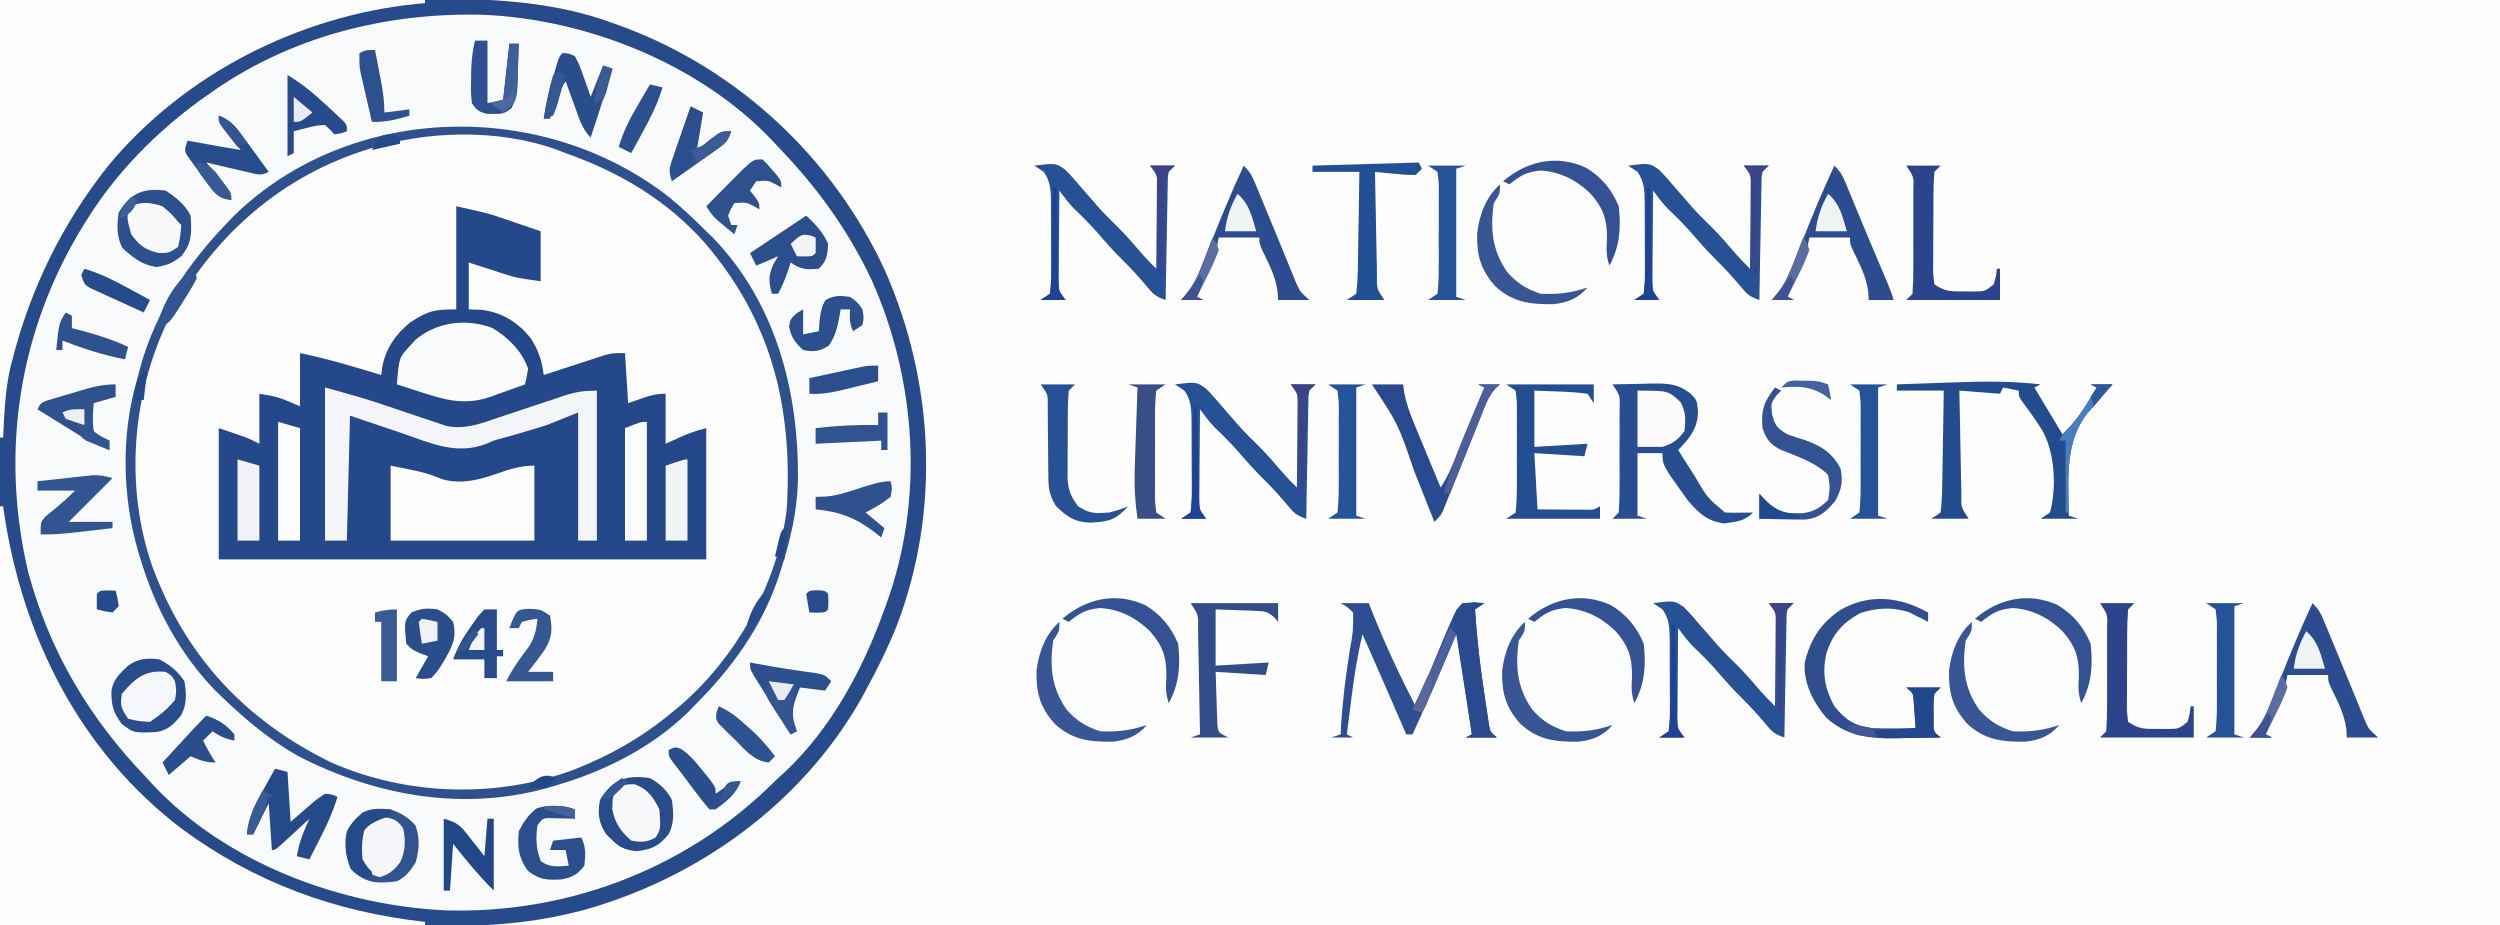 <svg xmlns="http://www.w3.org/2000/svg" width="800" height="296"><rect width="100%" height="100%" fill="#333333" stroke="none"/><path d="M0 0 C264 0 528 0 800 0 C800 97.68 800 195.36 800 296 C536 296 272 296 0 296 C0 198.32 0 100.64 0 0 Z " fill="#FEFEFE" transform="translate(0,0)"></path><path d="M0 0 C26.07 -0.083 52.14 -0.165 79 -0.25 C91.28 -0.305 91.28 -0.305 103.809 -0.36 C113.92 -0.378 113.92 -0.378 118.676 -0.382 C121.949 -0.385 125.222 -0.4 128.495 -0.422 C151.657 -0.571 174.923 -0.629 196.938 7.688 C197.875 8.029 198.813 8.37 199.779 8.721 C236.577 22.537 266.627 50.757 283.103 86.385 C298.985 122.288 301.029 163.468 286.926 200.332 C284.058 207.456 280.676 214.263 277 221 C276.509 221.909 276.018 222.818 275.512 223.754 C256.486 257.143 223.602 280.871 186.895 291.188 C173.168 294.829 159.842 296.298 145.653 296.227 C144.029 296.226 142.406 296.227 140.782 296.228 C136.474 296.228 132.165 296.217 127.856 296.203 C123.798 296.191 119.74 296.191 115.682 296.189 C103.851 296.179 92.019 296.151 80.188 296.125 C53.726 296.084 27.264 296.043 0 296 C0 198.32 0 100.64 0 0 Z " fill="#F9FAFC" transform="translate(0,0)"></path><path d="M0 0 C21.456 16.152 35.678 39.666 41.175 65.902 C45.501 96.724 38.065 124.519 19.679 149.352 C3.646 169.843 -21.269 184.821 -47.317 188.117 C-78.09 190.414 -106.032 184.087 -130.012 163.965 C-149.917 146.608 -164.018 122.039 -166.137 95.402 C-167.98 62.632 -158.721 36.098 -137.368 11.352 C-101.693 -26.407 -41.451 -29.662 0 0 Z " fill="#FDFDFE" transform="translate(210.137,63.598)"></path><path d="M0 0 C26.07 -0.083 52.14 -0.165 79 -0.25 C91.28 -0.305 91.28 -0.305 103.809 -0.36 C113.92 -0.378 113.92 -0.378 118.676 -0.382 C121.949 -0.385 125.222 -0.4 128.495 -0.422 C151.657 -0.571 174.923 -0.629 196.938 7.688 C197.875 8.029 198.813 8.37 199.779 8.721 C236.577 22.537 266.627 50.757 283.103 86.385 C298.985 122.288 301.029 163.468 286.926 200.332 C284.058 207.456 280.676 214.263 277 221 C276.509 221.909 276.018 222.818 275.512 223.754 C256.486 257.143 223.602 280.871 186.895 291.188 C173.168 294.829 159.842 296.298 145.653 296.227 C144.029 296.226 142.406 296.227 140.782 296.228 C136.474 296.228 132.165 296.217 127.856 296.203 C123.798 296.191 119.74 296.191 115.682 296.189 C103.851 296.179 92.019 296.151 80.188 296.125 C53.726 296.084 27.264 296.043 0 296 C0 198.32 0 100.64 0 0 Z M67 30 C66.014 30.691 65.028 31.382 64.012 32.094 C49.814 42.495 37.365 55.068 28 70 C27.645 70.564 27.29 71.128 26.924 71.709 C6.018 105.46 -0.042 144.336 9 183 C15.921 208.655 28.682 229.986 47 249 C47.642 249.705 48.284 250.41 48.945 251.137 C72.447 276.215 108.824 289.693 142.574 291.32 C180.389 292.443 217.307 278.914 244.882 252.957 C246.258 251.641 247.629 250.321 249 249 C249.705 248.358 250.41 247.716 251.137 247.055 C266.019 233.108 276.222 214.011 283 195 C283.227 194.382 283.453 193.764 283.687 193.128 C295.781 159.788 293.318 121.687 278.866 89.472 C271.232 73.364 261.331 59.779 249 47 C248.002 45.925 248.002 45.925 246.984 44.828 C223.708 20.378 187.81 6.091 154.395 4.719 C123.361 3.966 92.488 11.8 67 30 Z " fill="#264A8A" transform="translate(0,0)"></path><path d="M0 0 C10.125 2.25 10.125 2.25 13.816 3.508 C14.6 3.772 15.383 4.036 16.189 4.309 C16.973 4.578 17.756 4.847 18.562 5.125 C19.38 5.402 20.198 5.679 21.041 5.965 C23.029 6.639 25.015 7.319 27 8 C27 13.28 27 18.56 27 24 C19.125 22.875 19.125 22.875 15.816 21.809 C15.117 21.586 14.418 21.364 13.697 21.135 C12.993 20.905 12.288 20.675 11.562 20.438 C10.831 20.204 10.099 19.97 9.346 19.729 C7.562 19.157 5.781 18.579 4 18 C4 22.95 4 27.9 4 33 C5.299 33.041 6.599 33.083 7.938 33.125 C14.455 33.874 19.447 36.942 23.641 41.965 C26.306 45.956 27.347 49.21 28 54 C28.645 53.788 29.291 53.576 29.956 53.357 C32.885 52.399 35.818 51.449 38.75 50.5 C39.766 50.166 40.782 49.832 41.828 49.488 C42.808 49.172 43.788 48.857 44.797 48.531 C45.698 48.238 46.598 47.945 47.526 47.643 C50 47 50 47 54 47 C54.33 52.28 54.66 57.56 55 63 C56.423 62.505 57.846 62.01 59.312 61.5 C62.131 60.52 63.985 60 67 60 C67 65.28 67 70.56 67 76 C68.403 75.361 69.805 74.721 71.25 74.062 C74.231 72.703 76.784 71.804 80 71 C80 84.86 80 98.72 80 113 C28.52 113 -22.96 113 -76 113 C-76 99.14 -76 85.28 -76 71 C-67 74 -67 74 -63 76 C-63 70.72 -63 65.44 -63 60 C-57 61 -57 61 -50 64 C-50 58.39 -50 52.78 -50 47 C-41.171 48.766 -32.614 51.409 -24 54 C-23.885 53.103 -23.771 52.206 -23.652 51.281 C-22.471 45.337 -19.333 40.876 -14.625 37.09 C-9.056 33.499 -7.103 33 0 33 C0 22.11 0 11.22 0 0 Z " fill="#244889" transform="translate(146,66)"></path><path d="M0 0 C44.88 0 89.76 0 136 0 C136 0.33 136 0.66 136 1 C135.065 1.086 134.131 1.173 133.168 1.262 C95.604 5.111 59.013 23.652 34.738 52.914 C20.018 71.391 9.839 92.165 4 115 C3.765 115.91 3.531 116.82 3.289 117.758 C1.626 125.059 1.378 132.544 1 140 C0.67 140 0.34 140 0 140 C0 93.8 0 47.6 0 0 Z " fill="#FDFDFE" transform="translate(0,0)"></path><path d="M0 0 C0.33 0 0.66 0 1 0 C1.085 0.592 1.169 1.184 1.256 1.794 C7.122 41.67 25.569 78.385 58.078 103.148 C81.459 120.409 107.216 129.816 136 133 C136 133.33 136 133.66 136 134 C91.12 134 46.24 134 0 134 C0 89.78 0 45.56 0 0 Z " fill="#FDFDFE" transform="translate(0,162)"></path><path d="M0 0 C4.22 3.451 8.141 7.152 12 11 C12.704 11.681 13.408 12.361 14.133 13.062 C34.474 34.145 41.695 62.654 41.344 91.121 C41.02 100.808 38.946 109.801 36 119 C35.671 120.037 35.671 120.037 35.335 121.095 C29.92 137.506 20.174 150.961 8 163 C7.297 163.724 6.595 164.449 5.871 165.195 C-5.355 176.048 -20.142 183.576 -35 188 C-35.669 188.207 -36.337 188.415 -37.026 188.628 C-64.671 196.919 -93.446 191.935 -118.684 178.879 C-127.711 173.765 -135.562 167.195 -143 160 C-143.739 159.287 -144.477 158.574 -145.238 157.84 C-156.498 146.18 -164.397 131.46 -169 116 C-169.207 115.331 -169.415 114.663 -169.628 113.974 C-174.95 96.231 -175.337 75.767 -170 58 C-169.733 56.957 -169.466 55.914 -169.191 54.84 C-164.218 36.65 -154.019 21.458 -141 8 C-140.287 7.261 -139.574 6.523 -138.84 5.762 C-101.547 -30.252 -40.303 -31.427 0 0 Z M-97 -15 C-97.636 -14.791 -98.271 -14.582 -98.926 -14.367 C-126.022 -5.158 -146.658 13.905 -160 39 C-171.765 63.217 -174.132 92.328 -165.371 117.926 C-154.834 146.786 -135.624 167.51 -108 181 C-83.786 191.65 -54.967 192.552 -30.207 183.232 C-18.588 178.642 -8.618 173.001 1 165 C1.803 164.344 2.606 163.688 3.434 163.012 C21.631 147.483 35.016 123.567 37.789 99.656 C39.663 67.166 32.943 39.629 11.449 14.625 C-0.747 0.942 -15.833 -7.928 -33 -14 C-33.819 -14.316 -34.637 -14.632 -35.48 -14.957 C-54.336 -21.929 -78.087 -21.309 -97 -15 Z " fill="#2E518E" transform="translate(214,63)"></path><path d="M0 0 C4.911 2.879 8.396 7.101 10.562 12.375 C11.729 21.747 9.62 28.2 4.938 36.125 C-0.394 41.176 -6.215 43.677 -13.562 43.938 C-19.741 43.644 -24.408 42.203 -28.965 37.949 C-33.674 32.667 -34.921 27.975 -34.746 21.062 C-33.895 13.654 -30.816 7.739 -25.273 2.781 C-18.139 -2.683 -8.246 -3.732 0 0 Z " fill="#FBFCFC" transform="translate(658.438,193.625)"></path><path d="M0 0 C4.911 2.879 8.396 7.101 10.562 12.375 C11.729 21.747 9.62 28.2 4.938 36.125 C-0.394 41.176 -6.215 43.677 -13.562 43.938 C-19.741 43.644 -24.408 42.203 -28.965 37.949 C-33.674 32.667 -34.921 27.975 -34.746 21.062 C-33.895 13.654 -30.816 7.739 -25.273 2.781 C-18.139 -2.683 -8.246 -3.732 0 0 Z " fill="#FBFCFC" transform="translate(515.438,193.625)"></path><path d="M0 0 C4.911 2.879 8.396 7.101 10.562 12.375 C11.729 21.747 9.62 28.2 4.938 36.125 C-0.394 41.176 -6.215 43.677 -13.562 43.938 C-19.741 43.644 -24.408 42.203 -28.965 37.949 C-33.674 32.667 -34.921 27.975 -34.746 21.062 C-33.895 13.654 -30.816 7.739 -25.273 2.781 C-18.139 -2.683 -8.246 -3.732 0 0 Z " fill="#FBFCFC" transform="translate(366.438,193.625)"></path><path d="M0 0 C4.911 2.879 8.396 7.101 10.562 12.375 C11.729 21.747 9.62 28.2 4.938 36.125 C-0.394 41.176 -6.215 43.677 -13.562 43.938 C-19.741 43.644 -24.408 42.203 -28.965 37.949 C-33.674 32.667 -34.921 27.975 -34.746 21.062 C-33.895 13.654 -30.816 7.739 -25.273 2.781 C-18.139 -2.683 -8.246 -3.732 0 0 Z " fill="#FBFCFC" transform="translate(507.438,53.625)"></path><path d="M0 0 C6.349 1.732 12.455 3.408 18.645 5.516 C19.994 5.967 21.344 6.417 22.693 6.867 C24.767 7.561 26.839 8.259 28.907 8.968 C30.941 9.663 32.979 10.34 35.02 11.016 C36.217 11.421 37.414 11.826 38.648 12.243 C44.797 13.632 50.028 11.462 55.848 9.496 C57.355 8.998 58.862 8.5 60.369 8.002 C62.722 7.219 65.075 6.433 67.426 5.645 C69.71 4.88 71.998 4.125 74.285 3.371 C74.984 3.134 75.683 2.896 76.404 2.651 C80.241 1.392 82.863 1 87 1 C87 16.84 87 32.68 87 49 C85.02 49 83.04 49 81 49 C81 35.47 81 21.94 81 8 C77.7 9.32 74.4 10.64 71 12 C68.189 12.899 65.399 13.761 62.562 14.562 C61.889 14.758 61.215 14.953 60.521 15.154 C59.109 15.562 57.691 15.952 56.269 16.327 C53.955 16.965 53.955 16.965 51.655 18.007 C42.093 21.668 33.995 17.886 24.812 14.688 C19.264 12.811 13.716 10.934 8 9 C7.67 22.2 7.34 35.4 7 49 C4.69 49 2.38 49 0 49 C0 32.83 0 16.66 0 0 Z " fill="#F4F5F9" transform="translate(104,124)"></path><path d="M0 0 C11.111 2.222 11.111 2.222 16.699 4.414 C22.999 6.019 28.264 4.558 34.188 2.5 C38.247 1.113 41.641 0 46 0 C46 7.92 46 15.84 46 24 C30.82 24 15.64 24 0 24 C0 16.08 0 8.16 0 0 Z " fill="#FDFDFE" transform="translate(125,149)"></path><path d="M0 0 C5.052 3.01 9.509 7.396 11.453 13.051 C11.162 14.725 10.832 16.394 10.453 18.051 C7.605 19.091 4.751 20.108 1.891 21.113 C1.091 21.408 0.291 21.702 -0.533 22.006 C-8.753 24.858 -14.959 23.109 -22.984 20.488 C-23.716 20.254 -24.447 20.02 -25.201 19.779 C-26.985 19.208 -28.766 18.63 -30.547 18.051 C-29.855 9.465 -29.855 9.465 -26.359 5.738 C-25.788 5.103 -25.217 4.467 -24.629 3.812 C-17.802 -1.964 -8.382 -3.124 0 0 Z " fill="#FAFBFC" transform="translate(157.547,104.949)"></path><path d="M0 0 C3.229 -0.088 6.458 -0.141 9.688 -0.188 C11.056 -0.225 11.056 -0.225 12.451 -0.264 C17.471 -0.318 20.939 -0.308 25 3 C27 5 27 5 27.375 8.75 C27.259 14.065 24.678 17.322 21 21 C22.413 23.231 23.83 25.46 25.25 27.688 C25.646 28.313 26.041 28.939 26.449 29.584 C30.314 36.226 30.314 36.226 36 41 C37.54 41.07 39.083 41.085 40.625 41.062 C41.442 41.053 42.26 41.044 43.102 41.035 C43.728 41.024 44.355 41.012 45 41 C42.09 43.91 39.767 43.882 35.75 44.5 C30.209 43.761 27.575 41.177 24 37 C16 25.881 16 25.881 16 22 C13.36 22 10.72 22 8 22 C8 28.6 8 35.2 8 42 C8.99 42.33 9.98 42.66 11 43 C7.37 43 3.74 43 0 43 C0.66 42.34 1.32 41.68 2 41 C2.2 38.083 2.28 35.262 2.266 32.344 C2.268 31.486 2.269 30.628 2.271 29.744 C2.273 27.928 2.269 26.112 2.261 24.296 C2.25 21.511 2.261 18.727 2.273 15.941 C2.272 14.18 2.27 12.418 2.266 10.656 C2.27 9.82 2.274 8.983 2.278 8.121 C2.44 3.585 2.44 3.585 0 0 Z " fill="#264E91" transform="translate(516,123)"></path><path d="M0 0 C-0.66 0.33 -1.32 0.66 -2 1 C2.455 8.425 2.455 8.425 7 16 C10.272 12.728 12.361 10.11 14.75 6.25 C15.67 4.773 15.67 4.773 16.609 3.266 C17.068 2.518 17.527 1.77 18 1 C17.34 0.67 16.68 0.34 16 0 C18.31 0 20.62 0 23 0 C22.154 0.928 21.309 1.856 20.438 2.812 C19.289 4.207 18.144 5.603 17 7 C16.366 7.683 15.732 8.366 15.078 9.07 C7.54 18.509 8.89 30.472 9 42 C9.99 42.33 10.98 42.66 12 43 C8.04 43 4.08 43 0 43 C0.99 42.34 1.98 41.68 3 41 C5.105 32.987 4.626 22.438 0.762 15.121 C-0.956 12.289 -2.837 9.614 -4.812 6.957 C-7 4 -7 4 -7 2 C-9.475 1.505 -9.475 1.505 -12 1 C-12.33 1.66 -12.66 2.32 -13 3 C-17.29 2.67 -21.58 2.34 -26 2 C-25.907 7.518 -25.801 13.035 -25.683 18.553 C-25.644 20.431 -25.609 22.309 -25.578 24.187 C-25.533 26.882 -25.475 29.578 -25.414 32.273 C-25.403 33.116 -25.391 33.959 -25.379 34.827 C-25.458 39.39 -25.458 39.39 -23 43 C-26.96 43 -30.92 43 -35 43 C-34.01 42.34 -33.02 41.68 -32 41 C-31.662 38.027 -31.511 35.253 -31.488 32.273 C-31.47 31.411 -31.452 30.548 -31.434 29.659 C-31.38 26.898 -31.346 24.137 -31.312 21.375 C-31.279 19.505 -31.245 17.635 -31.209 15.766 C-31.124 11.177 -31.057 6.589 -31 2 C-35.95 2 -40.9 2 -46 2 C-46 1.34 -46 0.68 -46 0 C-41.378 -0.17 -36.756 -0.33 -32.133 -0.482 C-30.566 -0.535 -28.999 -0.59 -27.432 -0.648 C-18.202 -0.988 -9.199 -1.076 0 0 Z " fill="#234C8F" transform="translate(653,123)"></path><path d="M0 0 C2.97 0 5.94 0 9 0 C9.412 1.042 9.825 2.083 10.25 3.156 C14.35 13.376 18.935 23.225 24 33 C24.282 32.315 24.564 31.63 24.854 30.924 C26.15 27.781 27.45 24.641 28.75 21.5 C29.415 19.884 29.415 19.884 30.094 18.234 C36.701 2.299 36.701 2.299 39 0 C41.333 -0.041 43.667 -0.042 46 0 C45.01 0.66 44.02 1.32 43 2 C43.572 10.972 44.565 19.804 45.938 28.688 C46.107 29.852 46.277 31.017 46.451 32.217 C46.621 33.325 46.79 34.433 46.965 35.574 C47.116 36.57 47.266 37.566 47.422 38.593 C47.818 41.167 47.818 41.167 50 43 C46.7 43 43.4 43 40 43 C40.66 42.67 41.32 42.34 42 42 C40.35 31.44 38.7 20.88 37 10 C35.618 13.238 34.236 16.476 32.812 19.812 C29.631 27.251 26.418 34.666 23 42 C22.34 42 21.68 42 21 42 C20.718 41.35 20.436 40.701 20.146 40.031 C18.847 37.042 17.549 34.052 16.25 31.062 C15.807 30.041 15.363 29.019 14.906 27.967 C12.299 21.965 9.67 15.974 7 10 C5.324 16.987 4.256 23.935 3.375 31.062 C3.241 32.119 3.107 33.175 2.969 34.264 C2.642 36.842 2.319 39.421 2 42 C2.66 42.33 3.32 42.66 4 43 C1.69 43 -0.62 43 -3 43 C-1.515 42.505 -1.515 42.505 0 42 C0.037 41.221 0.075 40.443 0.113 39.641 C0.605 31.275 1.642 23.111 2.984 14.843 C4.018 8.949 4.018 8.949 4 3 C2.1 1.157 2.1 1.157 0 0 Z " fill="#2F4E92" transform="translate(429,193)"></path><path d="M0 0 C3.27 2.111 6.242 4.485 8 8 C8.347 13.294 8.524 16.747 5 21 C2.286 23.127 0.476 23.929 -2.938 24.438 C-7.62 23.769 -10.429 21.414 -13.875 18.312 C-15.677 14.609 -15.655 11.03 -15 7 C-11.33 0.839 -7.076 -0.959 0 0 Z " fill="#2C4F8D" transform="translate(53,61)"></path><path d="M0 0 C3.446 1.259 5.469 2.417 7.938 5.125 C9.471 9.275 9.153 12.759 8 17 C6.179 19.82 4.993 21.503 2 23 C-3.207 23.645 -6.817 23.917 -11.062 20.625 C-13.987 16.662 -14.391 14.172 -14.359 9.328 C-13.755 5.41 -11.831 3.696 -9 1 C-5.928 -0.536 -3.398 -0.227 0 0 Z " fill="#315390" transform="translate(125,259)"></path><path d="M0 0 C3.075 1.703 5.406 3.812 7 7 C7.53 10.786 7.83 14.449 5.988 17.891 C2.88 21.737 0.542 22.825 -4.312 23.375 C-9.23 22.875 -10.544 21.456 -14 18 C-16.459 14.311 -16.816 11.282 -16 7 C-12.15 0.331 -7.315 -1.129 0 0 Z " fill="#274B8B" transform="translate(208,249)"></path><path d="M0 0 C3.658 2.04 5.669 3.504 8 7 C8.683 10.777 8.851 14.472 6.949 17.887 C4.528 20.837 2.626 22.798 -1.207 23.273 C-8.291 23.55 -8.291 23.55 -12.062 20.625 C-14.747 16.987 -15.402 14.691 -15.352 10.102 C-14.719 6.322 -12.742 4.617 -10 2 C-6.742 -0.312 -3.937 -0.472 0 0 Z " fill="#294C8C" transform="translate(51,211)"></path><path d="M0 0 C6.795 -0.835 6.795 -0.835 9.844 1.277 C11.672 3.11 13.345 5.009 15 7 C16.165 8.335 17.332 9.668 18.5 11 C19.078 11.67 19.655 12.341 20.25 13.031 C22.474 15.534 24.847 17.858 27.234 20.203 C29.752 22.766 32.086 25.475 34.422 28.203 C35.889 29.874 37.421 31.436 39 33 C39.049 28.622 39.086 24.244 39.11 19.865 C39.12 18.375 39.134 16.885 39.151 15.396 C39.175 13.256 39.186 11.116 39.195 8.977 C39.206 7.688 39.216 6.4 39.227 5.073 C39.328 1.893 39.328 1.893 37 0 C39.64 0 42.28 0 45 0 C44.34 0.66 43.68 1.32 43 2 C42.671 3.855 42.671 3.855 42.681 5.991 C42.661 6.811 42.641 7.632 42.621 8.478 C42.604 9.807 42.604 9.807 42.586 11.164 C42.567 12.071 42.547 12.978 42.527 13.913 C42.467 16.817 42.421 19.721 42.375 22.625 C42.337 24.591 42.298 26.557 42.258 28.523 C42.162 33.349 42.078 38.174 42 43 C38.657 41.886 37.94 41.025 35.75 38.375 C33.426 35.631 31.071 33.013 28.5 30.5 C25.412 27.467 22.588 24.264 19.766 20.984 C17.481 18.417 15.053 16.023 12.578 13.641 C10.874 11.869 9.459 9.976 8 8 C7.951 12.663 7.914 17.326 7.89 21.989 C7.88 23.576 7.866 25.163 7.849 26.75 C7.825 29.029 7.814 31.307 7.805 33.586 C7.794 34.297 7.784 35.009 7.773 35.742 C7.773 37.496 7.878 39.25 8 41 C8.66 41.66 9.32 42.32 10 43 C7.36 43 4.72 43 2 43 C2.99 42.34 3.98 41.68 5 41 C5.292 38.351 5.396 35.939 5.363 33.289 C5.364 32.525 5.364 31.76 5.365 30.972 C5.362 29.353 5.353 27.734 5.336 26.115 C5.313 23.642 5.316 21.169 5.322 18.695 C5.317 17.122 5.31 15.549 5.301 13.977 C5.302 13.238 5.303 12.499 5.304 11.738 C5.253 8.035 5.203 5.066 3 2 C2.01 1.34 1.02 0.68 0 0 Z " fill="#265195" transform="translate(529,193)"></path><path d="M0 0 C6.795 -0.835 6.795 -0.835 9.844 1.277 C11.672 3.11 13.345 5.009 15 7 C16.165 8.335 17.332 9.668 18.5 11 C19.078 11.67 19.655 12.341 20.25 13.031 C22.474 15.534 24.847 17.858 27.234 20.203 C29.752 22.766 32.086 25.475 34.422 28.203 C35.889 29.874 37.421 31.436 39 33 C39.049 28.622 39.086 24.244 39.11 19.865 C39.12 18.375 39.134 16.885 39.151 15.396 C39.175 13.256 39.186 11.116 39.195 8.977 C39.206 7.688 39.216 6.4 39.227 5.073 C39.328 1.893 39.328 1.893 37 0 C39.64 0 42.28 0 45 0 C44.34 0.66 43.68 1.32 43 2 C42.671 3.855 42.671 3.855 42.681 5.991 C42.661 6.811 42.641 7.632 42.621 8.478 C42.604 9.807 42.604 9.807 42.586 11.164 C42.567 12.071 42.547 12.978 42.527 13.913 C42.467 16.817 42.421 19.721 42.375 22.625 C42.337 24.591 42.298 26.557 42.258 28.523 C42.162 33.349 42.078 38.174 42 43 C38.657 41.886 37.94 41.025 35.75 38.375 C33.426 35.631 31.071 33.013 28.5 30.5 C25.412 27.467 22.588 24.264 19.766 20.984 C17.481 18.417 15.053 16.023 12.578 13.641 C10.874 11.869 9.459 9.976 8 8 C7.951 12.663 7.914 17.326 7.89 21.989 C7.88 23.576 7.866 25.163 7.849 26.75 C7.825 29.029 7.814 31.307 7.805 33.586 C7.794 34.297 7.784 35.009 7.773 35.742 C7.773 37.496 7.878 39.25 8 41 C8.66 41.66 9.32 42.32 10 43 C7.36 43 4.72 43 2 43 C2.99 42.34 3.98 41.68 5 41 C5.292 38.351 5.396 35.939 5.363 33.289 C5.364 32.525 5.364 31.76 5.365 30.972 C5.362 29.353 5.353 27.734 5.336 26.115 C5.313 23.642 5.316 21.169 5.322 18.695 C5.317 17.122 5.31 15.549 5.301 13.977 C5.302 13.238 5.303 12.499 5.304 11.738 C5.253 8.035 5.203 5.066 3 2 C2.01 1.34 1.02 0.68 0 0 Z " fill="#265195" transform="translate(376,123)"></path><path d="M0 0 C6.795 -0.835 6.795 -0.835 9.844 1.277 C11.672 3.11 13.345 5.009 15 7 C16.165 8.335 17.332 9.668 18.5 11 C19.078 11.67 19.655 12.341 20.25 13.031 C22.474 15.534 24.847 17.858 27.234 20.203 C29.752 22.766 32.086 25.475 34.422 28.203 C35.889 29.874 37.421 31.436 39 33 C39.049 28.622 39.086 24.244 39.11 19.865 C39.12 18.375 39.134 16.885 39.151 15.396 C39.175 13.256 39.186 11.116 39.195 8.977 C39.206 7.688 39.216 6.4 39.227 5.073 C39.328 1.893 39.328 1.893 37 0 C39.64 0 42.28 0 45 0 C44.34 0.66 43.68 1.32 43 2 C42.671 3.855 42.671 3.855 42.681 5.991 C42.661 6.811 42.641 7.632 42.621 8.478 C42.604 9.807 42.604 9.807 42.586 11.164 C42.567 12.071 42.547 12.978 42.527 13.913 C42.467 16.817 42.421 19.721 42.375 22.625 C42.337 24.591 42.298 26.557 42.258 28.523 C42.162 33.349 42.078 38.174 42 43 C38.657 41.886 37.94 41.025 35.75 38.375 C33.426 35.631 31.071 33.013 28.5 30.5 C25.412 27.467 22.588 24.264 19.766 20.984 C17.481 18.417 15.053 16.023 12.578 13.641 C10.874 11.869 9.459 9.976 8 8 C7.951 12.663 7.914 17.326 7.89 21.989 C7.88 23.576 7.866 25.163 7.849 26.75 C7.825 29.029 7.814 31.307 7.805 33.586 C7.794 34.297 7.784 35.009 7.773 35.742 C7.773 37.496 7.878 39.25 8 41 C8.66 41.66 9.32 42.32 10 43 C7.36 43 4.72 43 2 43 C2.99 42.34 3.98 41.68 5 41 C5.292 38.351 5.396 35.939 5.363 33.289 C5.364 32.525 5.364 31.76 5.365 30.972 C5.362 29.353 5.353 27.734 5.336 26.115 C5.313 23.642 5.316 21.169 5.322 18.695 C5.317 17.122 5.31 15.549 5.301 13.977 C5.302 13.238 5.303 12.499 5.304 11.738 C5.253 8.035 5.203 5.066 3 2 C2.01 1.34 1.02 0.68 0 0 Z " fill="#265195" transform="translate(521,53)"></path><path d="M0 0 C6.795 -0.835 6.795 -0.835 9.844 1.277 C11.672 3.11 13.345 5.009 15 7 C16.165 8.335 17.332 9.668 18.5 11 C19.078 11.67 19.655 12.341 20.25 13.031 C22.474 15.534 24.847 17.858 27.234 20.203 C29.752 22.766 32.086 25.475 34.422 28.203 C35.889 29.874 37.421 31.436 39 33 C39.049 28.622 39.086 24.244 39.11 19.865 C39.12 18.375 39.134 16.885 39.151 15.396 C39.175 13.256 39.186 11.116 39.195 8.977 C39.206 7.688 39.216 6.4 39.227 5.073 C39.328 1.893 39.328 1.893 37 0 C39.64 0 42.28 0 45 0 C44.34 0.66 43.68 1.32 43 2 C42.671 3.855 42.671 3.855 42.681 5.991 C42.661 6.811 42.641 7.632 42.621 8.478 C42.604 9.807 42.604 9.807 42.586 11.164 C42.567 12.071 42.547 12.978 42.527 13.913 C42.467 16.817 42.421 19.721 42.375 22.625 C42.337 24.591 42.298 26.557 42.258 28.523 C42.162 33.349 42.078 38.174 42 43 C38.657 41.886 37.94 41.025 35.75 38.375 C33.426 35.631 31.071 33.013 28.5 30.5 C25.412 27.467 22.588 24.264 19.766 20.984 C17.481 18.417 15.053 16.023 12.578 13.641 C10.874 11.869 9.459 9.976 8 8 C7.951 12.663 7.914 17.326 7.89 21.989 C7.88 23.576 7.866 25.163 7.849 26.75 C7.825 29.029 7.814 31.307 7.805 33.586 C7.794 34.297 7.784 35.009 7.773 35.742 C7.773 37.496 7.878 39.25 8 41 C8.66 41.66 9.32 42.32 10 43 C7.36 43 4.72 43 2 43 C2.99 42.34 3.98 41.68 5 41 C5.292 38.351 5.396 35.939 5.363 33.289 C5.364 32.525 5.364 31.76 5.365 30.972 C5.362 29.353 5.353 27.734 5.336 26.115 C5.313 23.642 5.316 21.169 5.322 18.695 C5.317 17.122 5.31 15.549 5.301 13.977 C5.302 13.238 5.303 12.499 5.304 11.738 C5.253 8.035 5.203 5.066 3 2 C2.01 1.34 1.02 0.68 0 0 Z " fill="#265195" transform="translate(331,53)"></path><path d="M0 0 C1.985 1.985 2.619 3.146 3.664 5.684 C3.978 6.438 4.291 7.192 4.615 7.969 C4.948 8.783 5.281 9.598 5.625 10.438 C6.147 11.692 6.147 11.692 6.68 12.973 C8.168 16.546 9.642 20.125 11.107 23.708 C11.826 25.466 12.548 27.224 13.273 28.981 C13.954 30.632 14.629 32.286 15.297 33.943 C15.608 34.694 15.918 35.445 16.238 36.219 C16.507 36.878 16.775 37.537 17.052 38.217 C18.094 40.386 18.094 40.386 21 43 C17.7 43 14.4 43 11 43 C10.938 42.072 10.876 41.144 10.812 40.188 C10.181 35.516 8.104 31.557 6.059 27.355 C5 25 5 25 5 23 C0.71 23 -3.58 23 -8 23 C-8.33 24.65 -8.66 26.3 -9 28 C-9.98 30.468 -10.987 32.889 -12.062 35.312 C-12.344 35.958 -12.626 36.603 -12.916 37.268 C-13.606 38.847 -14.303 40.424 -15 42 C-14.34 42.33 -13.68 42.66 -13 43 C-15.31 43 -17.62 43 -20 43 C-19.394 42.299 -18.788 41.598 -18.164 40.875 C-15.968 37.958 -14.714 35.379 -13.379 31.992 C-12.918 30.84 -12.457 29.687 -11.982 28.5 C-11.514 27.304 -11.045 26.108 -10.562 24.875 C-7.238 16.483 -3.828 8.177 0 0 Z " fill="#2C4C8F" transform="translate(740,193)"></path><path d="M0 0 C1.985 1.985 2.619 3.146 3.664 5.684 C3.978 6.438 4.291 7.192 4.615 7.969 C4.948 8.783 5.281 9.598 5.625 10.438 C6.147 11.692 6.147 11.692 6.68 12.973 C8.168 16.546 9.642 20.125 11.107 23.708 C11.826 25.466 12.548 27.224 13.273 28.981 C13.954 30.632 14.629 32.286 15.297 33.943 C15.608 34.694 15.918 35.445 16.238 36.219 C16.507 36.878 16.775 37.537 17.052 38.217 C18.094 40.386 18.094 40.386 21 43 C17.7 43 14.4 43 11 43 C10.938 42.072 10.876 41.144 10.812 40.188 C10.181 35.516 8.104 31.557 6.059 27.355 C5 25 5 25 5 23 C0.71 23 -3.58 23 -8 23 C-8.33 24.65 -8.66 26.3 -9 28 C-9.98 30.468 -10.987 32.889 -12.062 35.312 C-12.344 35.958 -12.626 36.603 -12.916 37.268 C-13.606 38.847 -14.303 40.424 -15 42 C-14.34 42.33 -13.68 42.66 -13 43 C-15.31 43 -17.62 43 -20 43 C-19.394 42.299 -18.788 41.598 -18.164 40.875 C-15.968 37.958 -14.714 35.379 -13.379 31.992 C-12.918 30.84 -12.457 29.687 -11.982 28.5 C-11.514 27.304 -11.045 26.108 -10.562 24.875 C-7.238 16.483 -3.828 8.177 0 0 Z " fill="#2C4C8F" transform="translate(398,53)"></path><path d="M0 0 C1.985 1.985 2.619 3.146 3.664 5.684 C3.978 6.438 4.292 7.192 4.615 7.969 C4.948 8.783 5.282 9.598 5.625 10.438 C6.337 12.155 7.049 13.872 7.762 15.59 C8.128 16.478 8.495 17.366 8.873 18.281 C11.042 23.514 13.262 28.727 15.473 33.943 C15.79 34.694 16.107 35.445 16.434 36.219 C16.713 36.878 16.992 37.537 17.279 38.217 C17.914 39.788 18.464 41.392 19 43 C16.36 43 13.72 43 11 43 C10.938 42.072 10.876 41.144 10.812 40.188 C10.181 35.516 8.104 31.557 6.059 27.355 C5 25 5 25 5 23 C0.71 23 -3.58 23 -8 23 C-8.33 24.65 -8.66 26.3 -9 28 C-9.98 30.468 -10.987 32.889 -12.062 35.312 C-12.344 35.958 -12.626 36.603 -12.916 37.268 C-13.606 38.847 -14.303 40.424 -15 42 C-14.34 42.33 -13.68 42.66 -13 43 C-15.31 43 -17.62 43 -20 43 C-19.394 42.299 -18.788 41.598 -18.164 40.875 C-15.968 37.958 -14.714 35.379 -13.379 31.992 C-12.918 30.84 -12.457 29.687 -11.982 28.5 C-11.514 27.304 -11.045 26.108 -10.562 24.875 C-7.238 16.483 -3.828 8.177 0 0 Z " fill="#2C4C8F" transform="translate(587,53)"></path><path d="M0 0 C0 0.99 0 1.98 0 3 C-0.557 2.711 -1.114 2.422 -1.688 2.125 C-2.451 1.754 -3.214 1.383 -4 1 C-4.722 0.629 -5.444 0.258 -6.188 -0.125 C-11.59 -1.806 -16.385 -1.511 -21.75 0.188 C-27.394 3.335 -30.496 6.809 -32.496 12.891 C-33.996 19.168 -33.118 24.302 -30 30 C-26.596 34.255 -23.387 36.372 -18 37 C-13.328 37.149 -8.672 37.117 -4 37 C-4.114 35.208 -4.241 33.416 -4.375 31.625 C-4.479 30.128 -4.479 30.128 -4.586 28.602 C-4.764 25.845 -4.764 25.845 -7 24 C-3.37 24 0.26 24 4 24 C3.34 24.66 2.68 25.32 2 26 C1.68 28.829 1.68 28.829 1.75 32 C1.745 33.072 1.74 34.145 1.734 35.25 C1.72 38.144 1.72 38.144 4 40 C0.167 40.088 -3.666 40.141 -7.5 40.188 C-8.578 40.213 -9.655 40.238 -10.766 40.264 C-19.064 40.34 -26.175 39.497 -32.613 33.641 C-36.713 28.79 -39.975 22.549 -39.477 16.07 C-37.782 8.707 -34.266 3.266 -27.961 -0.883 C-18.697 -6.161 -9.065 -5.014 0 0 Z " fill="#304E8E" transform="translate(617,196)"></path><path d="M0 0 C9.24 0 18.48 0 28 0 C28 1.98 28 3.96 28 6 C27.34 5.01 26.68 4.02 26 3 C23.048 2.614 20.333 2.397 17.375 2.312 C13.229 2.158 13.229 2.158 9 2 C9 7.94 9 13.88 9 20 C17.415 19.505 17.415 19.505 26 19 C25.67 20.32 25.34 21.64 25 23 C19.72 22.67 14.44 22.34 9 22 C9.33 27.94 9.66 33.88 10 40 C12.929 40.021 15.857 40.041 18.875 40.062 C20.257 40.076 20.257 40.076 21.667 40.09 C22.393 40.093 23.119 40.095 23.867 40.098 C24.611 40.103 25.354 40.108 26.121 40.114 C28.091 40.118 28.091 40.118 30 39 C30 40.32 30 41.64 30 43 C20.1 43 10.2 43 0 43 C0.99 42.34 1.98 41.68 3 41 C3.304 38.044 3.42 35.302 3.398 32.344 C3.403 31.057 3.403 31.057 3.407 29.744 C3.409 27.928 3.404 26.112 3.391 24.296 C3.375 21.511 3.391 18.727 3.41 15.941 C3.408 14.18 3.404 12.418 3.398 10.656 C3.408 9.402 3.408 9.402 3.417 8.121 C3.42 5.532 3.42 5.532 3 2 C2.01 1.34 1.02 0.68 0 0 Z " fill="#234E91" transform="translate(482,123)"></path><path d="M0 0 C9.24 0 18.48 0 28 0 C28 1.98 28 3.96 28 6 C27.588 5.516 27.175 5.031 26.751 4.532 C24.667 2.708 23.715 2.591 20.988 2.488 C20.305 2.455 19.623 2.422 18.919 2.388 C17.629 2.351 17.629 2.351 16.312 2.312 C12.198 2.158 12.198 2.158 8 2 C8 7.94 8 13.88 8 20 C16.415 19.505 16.415 19.505 25 19 C24.67 20.32 24.34 21.64 24 23 C18.72 22.67 13.44 22.34 8 22 C8.087 25.126 8.194 28.25 8.312 31.375 C8.346 32.709 8.346 32.709 8.381 34.07 C8.416 34.921 8.452 35.772 8.488 36.648 C8.514 37.434 8.541 38.219 8.568 39.029 C8.849 41.4 8.849 41.4 12 43 C8.04 43 4.08 43 0 43 C1.485 42.505 1.485 42.505 3 42 C2.907 36.34 2.801 30.68 2.683 25.02 C2.644 23.094 2.609 21.167 2.578 19.241 C2.533 16.475 2.475 13.71 2.414 10.945 C2.397 9.648 2.397 9.648 2.379 8.325 C2.473 3.682 2.473 3.682 0 0 Z " fill="#334D88" transform="translate(381,193)"></path><path d="M0 0 C1.32 0.33 2.64 0.66 4 1 C4.33 6.28 4.66 11.56 5 17 C6.732 15.494 8.465 13.989 10.25 12.438 C13.203 9.871 13.203 9.871 16 8 C18.359 8.223 18.359 8.223 20 9 C18.557 13.738 16.628 17.989 14.375 22.375 C14.05 23.016 13.725 23.656 13.391 24.316 C12.597 25.879 11.799 27.44 11 29 C9.68 28.67 8.36 28.34 7 28 C7.665 23.611 9.188 20.019 11 16 C10.218 16.722 9.435 17.444 8.629 18.188 C7.607 19.125 6.585 20.063 5.562 21 C5.046 21.477 4.53 21.954 3.998 22.445 C0.113 26 0.113 26 -1 26 C-1.33 21.05 -1.66 16.1 -2 11 C-3.65 14.3 -5.3 17.6 -7 21 C-7.66 21 -8.32 21 -9 21 C-8.471 15.61 -6.537 11.758 -3.938 7.125 C-3.56 6.437 -3.183 5.748 -2.795 5.039 C-1.871 3.355 -0.937 1.677 0 0 Z " fill="#254A8A" transform="translate(88,246)"></path><path d="M0 0 C3.3 0 6.6 0 10 0 C10.113 0.856 10.227 1.712 10.344 2.594 C11.029 6.151 12.119 9.149 13.504 12.492 C14.244 14.29 14.244 14.29 14.998 16.125 C15.519 17.375 16.041 18.625 16.562 19.875 C17.088 21.148 17.614 22.422 18.139 23.695 C19.42 26.799 20.707 29.901 22 33 C24.094 29.859 25.387 26.854 26.82 23.363 C27.084 22.724 27.347 22.084 27.619 21.426 C28.457 19.389 29.291 17.351 30.125 15.312 C30.694 13.929 31.263 12.545 31.832 11.162 C33.225 7.776 34.613 4.389 36 1 C35.34 0.67 34.68 0.34 34 0 C36.31 0 38.62 0 41 0 C40.542 0.415 40.083 0.83 39.611 1.257 C37.906 3.102 37.149 4.567 36.222 6.889 C35.752 8.05 35.752 8.05 35.272 9.235 C34.944 10.066 34.616 10.897 34.277 11.754 C33.931 12.611 33.585 13.467 33.228 14.35 C32.124 17.085 31.03 19.823 29.938 22.562 C28.841 25.305 27.741 28.047 26.636 30.786 C25.948 32.49 25.266 34.196 24.589 35.904 C24.123 37.061 24.123 37.061 23.648 38.24 C23.377 38.92 23.107 39.599 22.828 40.299 C22 42 22 42 20 44 C19.663 43.149 19.325 42.298 18.978 41.421 C17.703 38.209 16.426 34.997 15.148 31.787 C14.599 30.407 14.051 29.027 13.504 27.647 C8.443 12.748 8.443 12.748 0 0 Z " fill="#294A8E" transform="translate(439,123)"></path><path d="M0 0 C3.63 0 7.26 0 11 0 C10.34 0.66 9.68 1.32 9 2 C8.788 4.701 8.696 7.297 8.699 10 C8.695 10.791 8.691 11.583 8.686 12.398 C8.68 14.073 8.68 15.747 8.684 17.422 C8.687 19.99 8.664 22.557 8.639 25.125 C8.636 26.75 8.636 28.375 8.637 30 C8.628 30.771 8.618 31.542 8.609 32.336 C8.595 34.728 8.595 34.728 9 38 C12.571 40.381 14.267 40.269 18.5 40.25 C19.645 40.255 20.789 40.26 21.969 40.266 C25.177 40.229 25.177 40.229 28 38 C28.73 35.437 28.73 35.437 29 33 C29.33 33 29.66 33 30 33 C30 36.3 30 39.6 30 43 C20.1 43 10.2 43 0 43 C0.66 42.34 1.32 41.68 2 41 C2.2 38.083 2.28 35.262 2.266 32.344 C2.268 31.486 2.269 30.628 2.271 29.744 C2.273 27.928 2.269 26.112 2.261 24.296 C2.25 21.511 2.261 18.727 2.273 15.941 C2.272 14.18 2.27 12.418 2.266 10.656 C2.27 9.82 2.274 8.983 2.278 8.121 C2.44 3.585 2.44 3.585 0 0 Z " fill="#2B448C" transform="translate(672,193)"></path><path d="M0 0 C3.63 0 7.26 0 11 0 C10.34 0.66 9.68 1.32 9 2 C8.788 4.701 8.696 7.297 8.699 10 C8.695 10.791 8.691 11.583 8.686 12.398 C8.68 14.073 8.68 15.747 8.684 17.422 C8.687 19.99 8.664 22.557 8.639 25.125 C8.636 26.75 8.636 28.375 8.637 30 C8.628 30.771 8.618 31.542 8.609 32.336 C8.595 34.728 8.595 34.728 9 38 C12.571 40.381 14.267 40.269 18.5 40.25 C19.645 40.255 20.789 40.26 21.969 40.266 C25.177 40.229 25.177 40.229 28 38 C28.73 35.437 28.73 35.437 29 33 C29.33 33 29.66 33 30 33 C30 36.3 30 39.6 30 43 C20.1 43 10.2 43 0 43 C0.66 42.34 1.32 41.68 2 41 C2.2 38.083 2.28 35.262 2.266 32.344 C2.268 31.486 2.269 30.628 2.271 29.744 C2.273 27.928 2.269 26.112 2.261 24.296 C2.25 21.511 2.261 18.727 2.273 15.941 C2.272 14.18 2.27 12.418 2.266 10.656 C2.27 9.82 2.274 8.983 2.278 8.121 C2.44 3.585 2.44 3.585 0 0 Z " fill="#2B448C" transform="translate(610,53)"></path><path d="M0 0 C0.495 0.99 0.495 0.99 1 2 C0.34 2.66 -0.32 3.32 -1 4 C-4.039 3.977 -4.039 3.977 -7.625 3.625 C-8.814 3.514 -10.002 3.403 -11.227 3.289 C-12.142 3.194 -13.057 3.098 -14 3 C-13.907 8.518 -13.801 14.035 -13.683 19.553 C-13.644 21.431 -13.609 23.309 -13.578 25.187 C-13.533 27.882 -13.475 30.578 -13.414 33.273 C-13.403 34.116 -13.391 34.959 -13.379 35.827 C-13.458 40.39 -13.458 40.39 -11 44 C-14.96 44 -18.92 44 -23 44 C-22.01 43.34 -21.02 42.68 -20 42 C-19.662 39.027 -19.511 36.253 -19.488 33.273 C-19.47 32.411 -19.452 31.548 -19.434 30.659 C-19.38 27.898 -19.346 25.137 -19.312 22.375 C-19.279 20.505 -19.245 18.635 -19.209 16.766 C-19.124 12.177 -19.057 7.589 -19 3 C-23.95 3 -28.9 3 -34 3 C-34 2.34 -34 1.68 -34 1 C-22.78 0.67 -11.56 0.34 0 0 Z " fill="#235094" transform="translate(454,52)"></path><path d="M0 0 C2.956 2.752 5.326 5.299 7 9 C6.782 12.7 6.645 14.355 4 17 C-0.053 17.345 -1.548 17.302 -5 15 C-5.289 15.908 -5.577 16.815 -5.875 17.75 C-6.765 20.322 -7.715 22.613 -9 25 C-9.66 25 -10.32 25 -11 25 C-12.019 21.109 -12.168 19.394 -10.562 15.625 C-10.047 14.759 -9.531 13.893 -9 13 C-12.465 14.485 -12.465 14.485 -16 16 C-16.66 14.68 -17.32 13.36 -18 12 C-12 8 -6 4 0 0 Z " fill="#2B4E8D" transform="translate(258,69)"></path><path d="M0 0 C0 12.54 0 25.08 0 38 C-2.31 38 -4.62 38 -7 38 C-7 26.12 -7 14.24 -7 2 C-2 0 -2 0 0 0 Z " fill="#FBFCFD" transform="translate(207,135)"></path><path d="M0 0 C2.31 0.66 4.62 1.32 7 2 C7 13.88 7 25.76 7 38 C4.69 38 2.38 38 0 38 C0 25.46 0 12.92 0 0 Z " fill="#FEFEFE" transform="translate(89,135)"></path><path d="M0 0 C3.63 0 7.26 0 11 0 C10.34 0.66 9.68 1.32 9 2 C8.599 6.506 8.671 11.026 8.684 15.548 C8.687 17.794 8.664 20.038 8.639 22.283 C8.636 23.716 8.636 25.149 8.637 26.582 C8.634 27.884 8.631 29.185 8.628 30.527 C9.025 34.229 9.746 36.073 12 39 C15.731 41.487 17.576 41.3 22 41 C25.322 40.089 25.322 40.089 28 39 C23.994 43.435 21.937 43.877 16.062 44.25 C11.045 44.166 8.403 42.413 4.893 38.878 C2.519 35.268 2.431 32.324 2.461 28.145 C2.449 27.402 2.437 26.659 2.425 25.893 C2.39 23.533 2.381 21.173 2.375 18.812 C2.359 16.441 2.337 14.07 2.303 11.699 C2.284 10.227 2.274 8.755 2.276 7.282 C2.358 3.19 2.358 3.19 0 0 Z " fill="#265195" transform="translate(333,123)"></path><path d="M0 0 C3.96 0 7.92 0 12 0 C11.01 0.33 10.02 0.66 9 1 C9 14.53 9 28.06 9 42 C9.99 42.33 10.98 42.66 12 43 C8.04 43 4.08 43 0 43 C0.99 42.34 1.98 41.68 3 41 C3.304 38.044 3.42 35.302 3.398 32.344 C3.403 31.057 3.403 31.057 3.407 29.744 C3.409 27.928 3.404 26.112 3.391 24.296 C3.375 21.511 3.391 18.727 3.41 15.941 C3.408 14.18 3.404 12.418 3.398 10.656 C3.408 9.402 3.408 9.402 3.417 8.121 C3.42 5.532 3.42 5.532 3 2 C2.01 1.34 1.02 0.68 0 0 Z " fill="#245397" transform="translate(706,193)"></path><path d="M0 0 C9.852 0 9.852 0 13.812 3.688 C15.512 6.996 15.458 9.335 15 13 C12.781 15.907 11.481 16.84 8 18 C5.36 18 2.72 18 0 18 C0 12.06 0 6.12 0 0 Z " fill="#FDFAFA" transform="translate(524,125)"></path><path d="M0 0 C3.96 0 7.92 0 12 0 C11.01 0.33 10.02 0.66 9 1 C9 14.53 9 28.06 9 42 C9.99 42.33 10.98 42.66 12 43 C8.04 43 4.08 43 0 43 C0.99 42.34 1.98 41.68 3 41 C3.304 38.044 3.42 35.302 3.398 32.344 C3.403 31.057 3.403 31.057 3.407 29.744 C3.409 27.928 3.404 26.112 3.391 24.296 C3.375 21.511 3.391 18.727 3.41 15.941 C3.408 14.18 3.404 12.418 3.398 10.656 C3.408 9.402 3.408 9.402 3.417 8.121 C3.42 5.532 3.42 5.532 3 2 C2.01 1.34 1.02 0.68 0 0 Z " fill="#245397" transform="translate(592,123)"></path><path d="M0 0 C3.96 0 7.92 0 12 0 C11.01 0.33 10.02 0.66 9 1 C9 14.53 9 28.06 9 42 C9.99 42.33 10.98 42.66 12 43 C8.04 43 4.08 43 0 43 C0.99 42.34 1.98 41.68 3 41 C3.304 38.044 3.42 35.302 3.398 32.344 C3.403 31.057 3.403 31.057 3.407 29.744 C3.409 27.928 3.404 26.112 3.391 24.296 C3.375 21.511 3.391 18.727 3.41 15.941 C3.408 14.18 3.404 12.418 3.398 10.656 C3.408 9.402 3.408 9.402 3.417 8.121 C3.42 5.532 3.42 5.532 3 2 C2.01 1.34 1.02 0.68 0 0 Z " fill="#245397" transform="translate(425,123)"></path><path d="M0 0 C3.96 0 7.92 0 12 0 C11.01 0.33 10.02 0.66 9 1 C9 14.53 9 28.06 9 42 C9.99 42.33 10.98 42.66 12 43 C8.04 43 4.08 43 0 43 C0.99 42.34 1.98 41.68 3 41 C3.304 38.044 3.42 35.302 3.398 32.344 C3.403 31.057 3.403 31.057 3.407 29.744 C3.409 27.928 3.404 26.112 3.391 24.296 C3.375 21.511 3.391 18.727 3.41 15.941 C3.408 14.18 3.404 12.418 3.398 10.656 C3.408 9.402 3.408 9.402 3.417 8.121 C3.42 5.532 3.42 5.532 3 2 C2.01 1.34 1.02 0.68 0 0 Z " fill="#245397" transform="translate(457,53)"></path><path d="M0 0 C3.96 0 7.92 0 12 0 C11.01 0.66 10.02 1.32 9 2 C8.696 4.956 8.58 7.698 8.602 10.656 C8.599 11.514 8.596 12.372 8.593 13.256 C8.591 15.072 8.596 16.888 8.609 18.704 C8.625 21.489 8.609 24.273 8.59 27.059 C8.592 28.82 8.596 30.582 8.602 32.344 C8.595 33.18 8.589 34.017 8.583 34.879 C8.58 37.468 8.58 37.468 9 41 C9.99 41.66 10.98 42.32 12 43 C9.03 43 6.06 43 3 43 C2.2 37.505 1.908 32.323 2.121 26.781 C2.145 26.038 2.168 25.295 2.193 24.529 C2.268 22.186 2.353 19.843 2.438 17.5 C2.491 15.898 2.544 14.297 2.596 12.695 C2.724 8.797 2.86 4.898 3 1 C2.01 0.67 1.02 0.34 0 0 Z " fill="#384E86" transform="translate(361,123)"></path><path d="M0 0 C1.093 0.103 2.186 0.206 3.312 0.312 C2.322 0.973 1.333 1.633 0.312 2.312 C0.885 11.285 1.877 20.116 3.25 29 C3.42 30.165 3.589 31.329 3.764 32.529 C3.933 33.637 4.103 34.745 4.277 35.887 C4.503 37.381 4.503 37.381 4.734 38.905 C5.131 41.479 5.131 41.479 7.312 43.312 C4.013 43.312 0.713 43.312 -2.688 43.312 C-1.698 42.818 -1.698 42.818 -0.688 42.312 C-1.379 37.686 -2.073 33.059 -2.769 28.433 C-3.005 26.86 -3.241 25.287 -3.476 23.713 C-3.814 21.449 -4.155 19.186 -4.496 16.922 C-4.6 16.221 -4.705 15.519 -4.812 14.797 C-5.211 12.161 -5.613 9.581 -6.324 7.009 C-6.688 5.312 -6.688 5.312 -5.688 2.562 C-3.688 0.312 -3.688 0.312 0 0 Z " fill="#2A4A8E" transform="translate(471.688,192.688)"></path><path d="M0 0 C0.66 0.33 1.32 0.66 2 1 C1.484 1.516 0.969 2.031 0.438 2.562 C-1.31 5.04 -1.31 5.04 -0.938 8.562 C0.129 12.472 0.667 12.959 4 15 C5.775 15.633 7.569 16.214 9.375 16.75 C14.749 18.642 18.33 20.855 21 26 C21.767 30.369 21.353 32.32 19.312 36.25 C16.602 39.473 14.342 41.722 10.003 42.237 C7.724 42.295 5.466 42.262 3.188 42.188 C2.399 42.174 1.611 42.16 0.799 42.146 C-1.134 42.111 -3.067 42.058 -5 42 C-5 39.36 -5 36.72 -5 34 C-4.216 34.804 -3.433 35.609 -2.625 36.438 C1.248 40.219 3.526 40.272 8.738 40.23 C12.184 39.879 14.579 38.421 17 36 C17.622 31.927 17.622 31.927 17 28 C13.073 23.99 7.109 22.044 1.98 19.992 C-1.477 18.26 -2.777 16.67 -4 13 C-4.539 7.283 -3.522 4.512 0 0 Z " fill="#335293" transform="translate(568,124)"></path><path d="M0 0 C2.875 1.562 2.875 1.562 5 4 C6.301 9.311 4.54 12.294 1.812 16.938 C0.02 19.84 0.02 19.84 -2 22 C-4.738 22.316 -4.738 22.316 -7 22 C-5.68 19.69 -4.36 17.38 -3 15 C-4.176 14.567 -4.176 14.567 -5.375 14.125 C-8 13 -8 13 -10 11 C-10.682 3.839 -10.682 3.839 -8.375 1 C-5.28 -0.303 -3.334 -0.476 0 0 Z " fill="#2A4E8C" transform="translate(140,195)"></path><path d="M0 0 C0 0.99 0 1.98 0 3 C-0.699 2.977 -1.397 2.954 -2.117 2.93 C-3.482 2.903 -3.482 2.903 -4.875 2.875 C-5.78 2.852 -6.685 2.829 -7.617 2.805 C-10.188 2.757 -10.188 2.757 -12 5 C-12.598 9.024 -12.499 12.797 -10.938 16.562 C-8.028 18.721 -5.509 18.265 -2 18 C-2.33 16.35 -2.66 14.7 -3 13 C-4.65 13 -6.3 13 -8 13 C-7.67 12.01 -7.34 11.02 -7 10 C-2.545 9.505 -2.545 9.505 2 9 C3.564 12.129 3.356 14.556 3 18 C0.815 20.84 -0.856 21.801 -4.383 22.414 C-9.021 22.677 -11.274 22.548 -15.062 19.688 C-18.12 15.446 -18.437 12.151 -18 7 C-16.372 3.918 -14.97 1.736 -12.188 -0.375 C-7.98 -1.577 -4.118 -1.373 0 0 Z " fill="#2B4E8D" transform="translate(184,259)"></path><path d="M0 0 C3.596 0.588 4.328 0.783 6.438 3.562 C7.293 7.307 7.202 11.014 5.488 14.484 C3.57 17.026 1.961 18.422 -1.125 19.25 C-4.701 18.241 -5.728 16.756 -7.562 13.562 C-8.183 9.298 -7.786 7.053 -6 3.125 C-3.562 0.562 -3.562 0.562 0 0 Z " fill="#F4F6F9" transform="translate(122.562,261.438)"></path><path d="M0 0 C-4.667 4.667 -9.333 9.333 -14 14 C-9.38 14 -4.76 14 0 14 C0 14.66 0 15.32 0 16 C-2.895 16.337 -5.791 16.67 -8.688 17 C-9.504 17.095 -10.321 17.191 -11.162 17.289 C-15.129 17.739 -19 18.13 -23 18 C-23 14 -23 14 -21.355 12.184 C-20.64 11.607 -19.925 11.031 -19.188 10.438 C-16.644 8.357 -14.334 6.334 -12 4 C-15.96 4 -19.92 4 -24 4 C-24 3.01 -24 2.02 -24 1 C-20.751 0.634 -17.501 0.285 -14.25 -0.062 C-12.869 -0.218 -12.869 -0.218 -11.461 -0.377 C-10.127 -0.517 -10.127 -0.517 -8.766 -0.66 C-7.54 -0.794 -7.54 -0.794 -6.29 -0.93 C-3.98 -1.001 -2.199 -0.674 0 0 Z " fill="#325490" transform="translate(36,153)"></path><path d="M0 0 C1.875 1.125 1.875 1.125 3 3 C3.5 5.875 3.5 5.875 3 9 C0.539 11.927 -1.821 13.881 -5 16 C-8.562 15.812 -8.562 15.812 -12 15 C-14.18 11.729 -14.632 10.795 -14 7 C-9.796 2.114 -6.605 -0.688 0 0 Z " fill="#F6F7FA" transform="translate(53,215)"></path><path d="M0 0 C4.258 1.508 6.022 4.106 8 8.062 C8.452 14.283 8.452 14.283 6.875 17 C3.977 18.642 2.274 18.652 -1 18.062 C-4.492 14.959 -6.201 12.539 -7.062 7.938 C-7 4.062 -7 4.062 -5.438 1.5 C-3 0.062 -3 0.062 0 0 Z " fill="#F6F8FA" transform="translate(203,250.938)"></path><path d="M0 0 C0.643 0.121 1.286 0.242 1.949 0.367 C8.398 1.563 14.846 2.572 21.348 3.438 C24 4 24 4 26 6 C25.01 7.485 25.01 7.485 24 9 C21.36 8.67 18.72 8.34 16 8 C13.707 13.655 12.784 16.133 15 22 C14.34 22.33 13.68 22.66 13 23 C10.826 19.546 8.662 16.086 6.5 12.625 C5.88 11.64 5.26 10.655 4.621 9.641 C4.035 8.7 3.448 7.759 2.844 6.789 C2.299 5.92 1.754 5.05 1.193 4.155 C0 2 0 2 0 0 Z " fill="#2C4F8E" transform="translate(240,212)"></path><path d="M0 0 C0 1.32 0 2.64 0 4 C-2.31 4.66 -4.62 5.32 -7 6 C-7.288 9.05 -7.46 11.963 -7 15 C-4.609 16.935 -4.609 16.935 -2 18 C-2 18.99 -2 19.98 -2 21 C-5.364 19.733 -8.37 18.289 -11.426 16.398 C-12.222 15.909 -13.018 15.419 -13.838 14.914 C-14.655 14.406 -15.471 13.898 -16.312 13.375 C-17.148 12.859 -17.984 12.344 -18.846 11.812 C-20.899 10.545 -22.951 9.274 -25 8 C-24 6 -24 6 -22.114 5.222 C-20.903 4.861 -20.903 4.861 -19.668 4.492 C-18.787 4.228 -17.906 3.964 -16.998 3.691 C-16.071 3.422 -15.143 3.153 -14.188 2.875 C-12.814 2.459 -12.814 2.459 -11.412 2.035 C-7.381 0.843 -4.247 0 0 0 Z " fill="#2F528F" transform="translate(37,123)"></path><path d="M0 0 C2.938 2.5 2.938 2.5 5 5 C5.33 5.33 5.66 5.66 6 6 C5.75 9.438 5.75 9.438 5 13 C2 15 2 15 -1.375 14.938 C-5.747 13.807 -7.326 12.617 -10 9 C-11.586 3.25 -11.586 3.25 -10.062 0 C-6.673 -1.643 -3.463 -1.134 0 0 Z " fill="#F8F9FB" transform="translate(52,66)"></path><path d="M0 0 C0 3 0 3 -2 6 C-3.125 14.318 -2.558 21.042 2.277 28.004 C5.4 31.623 8.434 33.478 13 35 C18.538 35.277 22.751 34.75 28 33 C24.972 36.506 21.742 37.793 17.168 38.336 C9.717 38.434 4.064 37.794 -1.527 32.574 C-6.239 27.289 -7.459 22.612 -7.324 15.703 C-6.612 9.766 -4.521 4.029 0 0 Z " fill="#385695" transform="translate(631,199)"></path><path d="M0 0 C0 3 0 3 -2 6 C-3.125 14.318 -2.558 21.042 2.277 28.004 C5.4 31.623 8.434 33.478 13 35 C18.538 35.277 22.751 34.75 28 33 C24.972 36.506 21.742 37.793 17.168 38.336 C9.717 38.434 4.064 37.794 -1.527 32.574 C-6.239 27.289 -7.459 22.612 -7.324 15.703 C-6.612 9.766 -4.521 4.029 0 0 Z " fill="#385695" transform="translate(488,199)"></path><path d="M0 0 C0 3 0 3 -2 6 C-3.125 14.318 -2.558 21.042 2.277 28.004 C5.4 31.623 8.434 33.478 13 35 C18.538 35.277 22.751 34.75 28 33 C24.972 36.506 21.742 37.793 17.168 38.336 C9.717 38.434 4.064 37.794 -1.527 32.574 C-6.239 27.289 -7.459 22.612 -7.324 15.703 C-6.612 9.766 -4.521 4.029 0 0 Z " fill="#385695" transform="translate(339,199)"></path><path d="M0 0 C0 3 0 3 -2 6 C-3.125 14.318 -2.558 21.042 2.277 28.004 C5.4 31.623 8.434 33.478 13 35 C18.538 35.277 22.751 34.75 28 33 C24.972 36.506 21.742 37.793 17.168 38.336 C9.717 38.434 4.064 37.794 -1.527 32.574 C-6.239 27.289 -7.459 22.612 -7.324 15.703 C-6.612 9.766 -4.521 4.029 0 0 Z " fill="#385695" transform="translate(480,59)"></path><path d="M0 0 C1.891 0.027 1.891 0.027 4 1 C5.484 3.941 5.484 3.941 6.75 7.562 C7.392 9.359 7.392 9.359 8.047 11.191 C8.361 12.118 8.676 13.045 9 14 C10.32 10.7 11.64 7.4 13 4 C13.99 4.33 14.98 4.66 16 5 C13.757 12.366 11.472 19.708 9 27 C6.14 24.14 5.223 20.608 3.875 16.875 C3.598 16.121 3.321 15.367 3.035 14.59 C2.352 12.728 1.675 10.864 1 9 C-0.791 11.686 -1.661 13.663 -2.625 16.688 C-2.885 17.496 -3.146 18.304 -3.414 19.137 C-3.704 20.059 -3.704 20.059 -4 21 C-4.66 21 -5.32 21 -6 21 C-5.328 16.443 -4.271 12.114 -3 7.688 C-2.649 6.454 -2.299 5.22 -1.938 3.949 C-1 1 -1 1 0 0 Z " fill="#2A4D8C" transform="translate(180,17)"></path><path d="M0 0 C3.258 1.383 4.937 2.848 7.016 5.695 C7.808 6.768 7.808 6.768 8.617 7.863 C9.156 8.61 9.695 9.356 10.25 10.125 C10.804 10.879 11.359 11.633 11.93 12.41 C13.294 14.268 14.65 16.131 16 18 C13.473 19.263 12.583 18.854 9.867 18.223 C9.062 18.039 8.256 17.855 7.426 17.666 C6.584 17.467 5.742 17.268 4.875 17.062 C4.026 16.867 3.176 16.672 2.301 16.471 C0.199 15.987 -1.901 15.494 -4 15 C-3.134 16.048 -3.134 16.048 -2.25 17.117 C-1.508 18.027 -0.765 18.937 0 19.875 C0.743 20.78 1.485 21.685 2.25 22.617 C4 25 4 25 4 27 C0.555 26.442 -0.772 25.515 -2.832 22.727 C-3.564 21.737 -3.564 21.737 -4.311 20.727 C-4.806 20.033 -5.302 19.34 -5.812 18.625 C-6.327 17.939 -6.842 17.253 -7.373 16.547 C-7.855 15.884 -8.336 15.222 -8.832 14.539 C-9.273 13.933 -9.713 13.326 -10.167 12.702 C-11 11 -11 11 -10 8 C-9.276 8.133 -8.551 8.266 -7.805 8.402 C-2.875 9.303 2.053 10.198 7 11 C6.495 10.374 5.989 9.747 5.469 9.102 C4.819 8.284 4.169 7.467 3.5 6.625 C2.85 5.813 2.201 5.001 1.531 4.164 C0 2 0 2 0 0 Z " fill="#284C8B" transform="translate(70,37)"></path><path d="M0 0 C4.757 2.854 8.308 5.814 12.312 9.562 C12.958 10.152 13.603 10.742 14.268 11.35 C14.877 11.916 15.486 12.483 16.113 13.066 C16.945 13.839 16.945 13.839 17.794 14.627 C19 16 19 16 19 18 C17.188 18.688 17.188 18.688 15 19 C14.546 18.505 14.092 18.01 13.625 17.5 C12.821 16.758 12.821 16.758 12 16 C9.016 16.178 9.016 16.178 6 17 C5.216 17.186 4.433 17.371 3.625 17.562 C3.089 17.707 2.553 17.851 2 18 C2 20.31 2 22.62 2 25 C1.34 25.33 0.68 25.66 0 26 C0 17.42 0 8.84 0 0 Z " fill="#274B8A" transform="translate(92,24)"></path><path d="M0 0 C4.904 2.875 8.413 7.1 10.562 12.375 C11.32 19.35 10.932 25.197 7.562 31.375 C6.478 28.121 6.621 26.086 6.812 22.688 C6.864 16.571 5.583 12.95 1.562 8.375 C-2.914 4.016 -8.203 1.286 -14.5 0.938 C-19.146 1.454 -20.862 2.515 -24.438 5.375 C-25.098 5.045 -25.758 4.715 -26.438 4.375 C-18.907 -2.08 -9.369 -4.275 0 0 Z " fill="#345293" transform="translate(658.438,193.625)"></path><path d="M0 0 C4.904 2.875 8.413 7.1 10.562 12.375 C11.32 19.35 10.932 25.197 7.562 31.375 C6.478 28.121 6.621 26.086 6.812 22.688 C6.864 16.571 5.583 12.95 1.562 8.375 C-2.914 4.016 -8.203 1.286 -14.5 0.938 C-19.146 1.454 -20.862 2.515 -24.438 5.375 C-25.098 5.045 -25.758 4.715 -26.438 4.375 C-18.907 -2.08 -9.369 -4.275 0 0 Z " fill="#345293" transform="translate(515.438,193.625)"></path><path d="M0 0 C4.904 2.875 8.413 7.1 10.562 12.375 C11.32 19.35 10.932 25.197 7.562 31.375 C6.478 28.121 6.621 26.086 6.812 22.688 C6.864 16.571 5.583 12.95 1.562 8.375 C-2.914 4.016 -8.203 1.286 -14.5 0.938 C-19.146 1.454 -20.862 2.515 -24.438 5.375 C-25.098 5.045 -25.758 4.715 -26.438 4.375 C-18.907 -2.08 -9.369 -4.275 0 0 Z " fill="#345293" transform="translate(366.438,193.625)"></path><path d="M0 0 C4.904 2.875 8.413 7.1 10.562 12.375 C11.32 19.35 10.932 25.197 7.562 31.375 C6.478 28.121 6.621 26.086 6.812 22.688 C6.864 16.571 5.583 12.95 1.562 8.375 C-2.914 4.016 -8.203 1.286 -14.5 0.938 C-19.146 1.454 -20.862 2.515 -24.438 5.375 C-25.098 5.045 -25.758 4.715 -26.438 4.375 C-18.907 -2.08 -9.369 -4.275 0 0 Z " fill="#345293" transform="translate(507.438,53.625)"></path><path d="M0 0 C4.859 1.215 5.723 2.69 8.75 6.562 C9.549 7.574 10.348 8.586 11.172 9.629 C11.775 10.411 12.378 11.194 13 12 C13.33 8.04 13.66 4.08 14 0 C14.66 0 15.32 0 16 0 C16 7.59 16 15.18 16 23 C11.195 18.195 7.191 13.327 3 8 C2.67 12.95 2.34 17.9 2 23 C1.34 23 0.68 23 0 23 C0 15.41 0 7.82 0 0 Z " fill="#224788" transform="translate(142,262)"></path><path d="M0 0 C1.32 0 2.64 0 4 0 C4 6.6 4 13.2 4 20 C5.65 19.67 7.3 19.34 9 19 C9.66 13.06 10.32 7.12 11 1 C11.99 1 12.98 1 14 1 C13.913 3.918 13.806 6.833 13.688 9.75 C13.654 10.988 13.654 10.988 13.619 12.25 C13.463 15.775 13.317 18.375 11.707 21.551 C9.649 23.298 8.675 23.514 6 23.438 C4.979 23.436 4.979 23.436 3.938 23.434 C1.302 22.844 0.49 22.276 -1 20 C-1.328 16.602 -1.328 16.602 -1.25 12.625 C-1.235 11.318 -1.219 10.011 -1.203 8.664 C-1.036 5.647 -0.701 2.929 0 0 Z " fill="#2D508E" transform="translate(152,13)"></path><path d="M0 0 C1.32 0 2.64 0 4 0 C4 4.29 4 8.58 4 13 C4.66 13 5.32 13 6 13 C6 13.66 6 14.32 6 15 C5.34 15 4.68 15 4 15 C4 17.31 4 19.62 4 22 C2.68 22 1.36 22 0 22 C0 20.02 0 18.04 0 16 C-3.3 16 -6.6 16 -10 16 C-8.562 11.946 -6.611 8.692 -4.125 5.188 C-3.447 4.212 -2.769 3.236 -2.07 2.23 C-1.046 1.126 -1.046 1.126 0 0 Z " fill="#274B8B" transform="translate(155,195)"></path><path d="M0 0 C0 8.58 0 17.16 0 26 C-2.31 26 -4.62 26 -7 26 C-7 18.08 -7 10.16 -7 2 C-1 0 -1 0 0 0 Z " fill="#F1F4F7" transform="translate(220,147)"></path><path d="M0 0 C2.31 0.66 4.62 1.32 7 2 C7 9.92 7 17.84 7 26 C4.69 26 2.38 26 0 26 C0 17.42 0 8.84 0 0 Z " fill="#F0F2F7" transform="translate(76,147)"></path><path d="M0 0 C2.375 1.688 2.375 1.688 4 4 C4.438 6.625 4.438 6.625 4 9 C3.01 9.66 2.02 10.32 1 11 C-0.231 8.537 -0.072 6.72 0 4 C-0.99 4 -1.98 4 -3 4 C-3.098 4.603 -3.196 5.207 -3.297 5.828 C-3.994 9.557 -4.591 12.4 -6.75 15.562 C-9.795 17.508 -11.455 17.665 -15 17 C-17.657 14.553 -18.823 12.931 -19.5 9.375 C-19 7 -19 7 -17 5.188 C-16.01 4.6 -16.01 4.6 -15 4 C-15 6.667 -15 9.333 -15 12 C-13.35 11.67 -11.7 11.34 -10 11 C-9.845 9.113 -9.845 9.113 -9.688 7.188 C-9.359 4.682 -9.112 3.189 -7.812 1 C-5.032 -0.534 -3.117 -0.445 0 0 Z " fill="#2C4F8D" transform="translate(272,95)"></path><path d="M0 0 C1.508 1.461 1.508 1.461 3.125 3.375 C3.664 4.001 4.203 4.628 4.758 5.273 C6 7 6 7 6 9 C5.423 8.67 4.845 8.34 4.25 8 C1.801 6.729 1.801 6.729 -2 7 C-2.99 8.485 -2.99 8.485 -4 10 C-3.505 10.619 -3.01 11.238 -2.5 11.875 C-1 14 -1 14 -1 16 C-1.577 15.67 -2.155 15.34 -2.75 15 C-5.199 13.729 -5.199 13.729 -9 14 C-10.125 15.833 -10.125 15.833 -11 18 C-10.67 18.99 -10.34 19.98 -10 21 C-9.34 21 -8.68 21 -8 21 C-8.33 21.99 -8.66 22.98 -9 24 C-10.129 23.067 -11.253 22.129 -12.375 21.188 C-13.001 20.665 -13.628 20.143 -14.273 19.605 C-16 18 -16 18 -18 15 C-15.899 12.872 -13.794 10.747 -11.688 8.625 C-11.093 8.022 -10.498 7.418 -9.885 6.797 C-9.308 6.217 -8.731 5.637 -8.137 5.039 C-7.608 4.505 -7.079 3.971 -6.534 3.42 C-2.84 0 -2.84 0 0 0 Z " fill="#2F528F" transform="translate(244,51)"></path><path d="M0 0 C3.625 0.188 3.625 0.188 6.625 2.188 C7.43 6.694 7.342 8.932 5.055 12.938 C3.314 15.418 1.523 17.825 -0.375 20.188 C2.265 20.188 4.905 20.188 7.625 20.188 C7.625 21.177 7.625 22.168 7.625 23.188 C2.675 23.188 -2.275 23.188 -7.375 23.188 C-5.277 18.992 -2.747 15.552 0.066 11.82 C1.799 8.894 2.268 6.545 2.625 3.188 C0.152 3.532 0.152 3.532 -2.375 4.188 C-2.705 4.848 -3.035 5.508 -3.375 6.188 C-4.365 6.188 -5.355 6.188 -6.375 6.188 C-4.082 0.227 -4.082 0.227 0 0 Z " fill="#355792" transform="translate(169.375,194.812)"></path><path d="M0 0 C0.5 2.188 0.5 2.188 0 5 C-2.481 7.013 -5.176 8.519 -8 10 C-6.02 11.65 -4.04 13.3 -2 15 C-2.33 15.99 -2.66 16.98 -3 18 C-3.594 17.518 -4.189 17.036 -4.801 16.539 C-11.055 11.773 -16.179 9.729 -24 9 C-24 7.68 -24 6.36 -24 5 C-23.094 4.974 -22.188 4.948 -21.254 4.922 C-14.047 4.586 -6.345 0 0 0 Z " fill="#2F528F" transform="translate(285,154)"></path><path d="M0 0 C1.32 0.66 2.64 1.32 4 2 C3.34 5.96 2.68 9.92 2 14 C3.258 13.01 4.516 12.02 5.812 11 C9.625 8 9.625 8 13 8 C11.83 11.511 10.92 12.049 7.965 14.137 C7.156 14.714 6.347 15.29 5.514 15.885 C4.664 16.48 3.813 17.075 2.938 17.688 C2.083 18.294 1.229 18.901 0.35 19.525 C-1.762 21.024 -3.879 22.515 -6 24 C-7.178 20.466 -6.754 19.551 -5.566 16.113 C-5.088 14.707 -5.088 14.707 -4.6 13.271 C-4.257 12.295 -3.915 11.319 -3.562 10.312 C-3.224 9.324 -2.886 8.336 -2.537 7.318 C-1.699 4.876 -0.853 2.437 0 0 Z " fill="#2B4E8D" transform="translate(221,34)"></path><path d="M0 0 C3.918 1.306 6.326 2.831 9 6 C9 6.66 9 7.32 9 8 C6.038 7.387 4.619 6.746 2 5 C1.01 5.99 0.02 6.98 -1 8 C0.204 10.494 1.454 12.681 3 15 C-0.204 15 -2.094 14.257 -5 13 C-7.31 14.98 -9.62 16.96 -12 19 C-12.66 17.68 -13.32 16.36 -14 15 C-12.042 12.875 -10.084 10.75 -8.125 8.625 C-7.292 7.72 -7.292 7.72 -6.441 6.797 C-5.906 6.217 -5.371 5.637 -4.82 5.039 C-4.082 4.238 -4.082 4.238 -3.329 3.42 C-2.242 2.259 -1.125 1.125 0 0 Z " fill="#2A4E8C" transform="translate(66,229)"></path><path d="M0 0 C0.99 0 1.98 0 3 0 C3 3.96 3 7.92 3 12 C2.34 12 1.68 12 1 12 C1 11.01 1 10.02 1 9 C-9.395 9.495 -9.395 9.495 -20 10 C-20 8.35 -20 6.7 -20 5 C-13.304 4.202 -6.742 3.871 0 4 C0 2.68 0 1.36 0 0 Z " fill="#315490" transform="translate(281,132)"></path><path d="M0 0 C0.66 0.33 1.32 0.66 2 1 C2 2.32 2 3.64 2 5 C2.713 5.182 3.426 5.364 4.16 5.551 C9.674 6.998 14.833 8.589 20 11 C19.67 12.32 19.34 13.64 19 15 C12.042 13.631 5.614 11.547 -1 9 C-1 9.99 -1 10.98 -1 12 C-1.66 12 -2.32 12 -3 12 C-2.143 3.429 -2.143 3.429 0 0 Z " fill="#2F518F" transform="translate(21,100)"></path><path d="M0 0 C0.504 2.583 1.004 5.166 1.5 7.75 C1.643 8.48 1.786 9.209 1.934 9.961 C2.589 13.393 3 16.492 3 20 C6.96 19.505 6.96 19.505 11 19 C11 19.66 11 20.32 11 21 C6.841 22.305 3.35 23.12 -1 23 C-1.672 20.084 -2.338 17.168 -3 14.25 C-3.191 13.425 -3.382 12.6 -3.578 11.75 C-3.759 10.951 -3.939 10.152 -4.125 9.328 C-4.293 8.595 -4.46 7.862 -4.633 7.106 C-5 5 -5 5 -5 1 C-3 0 -3 0 0 0 Z " fill="#2D508E" transform="translate(120,16)"></path><path d="M0 0 C2.916 1.888 4.747 4.205 6.922 6.906 C7.721 7.886 8.52 8.866 9.344 9.875 C11.172 12.406 11.172 12.406 11.172 14.406 C12.121 13.746 13.069 13.086 14.047 12.406 C17.172 10.406 17.172 10.406 19.172 10.406 C17.583 14.695 14.741 16.73 11.172 19.406 C10.512 19.406 9.852 19.406 9.172 19.406 C7.445 17.357 5.829 15.305 4.234 13.156 C3.57 12.276 3.57 12.276 2.893 11.379 C2.033 10.238 1.176 9.094 0.325 7.947 C-0.644 6.652 -1.641 5.378 -2.645 4.109 C-3.828 2.406 -3.828 2.406 -3.828 0.406 C-1.828 -0.594 -1.828 -0.594 0 0 Z " fill="#2A4D8C" transform="translate(217.828,239.594)"></path><path d="M0 0 C3.63 0 7.26 0 11 0 C10.34 0.66 9.68 1.32 9 2 C8.68 4.829 8.68 4.829 8.75 8 C8.745 9.072 8.74 10.145 8.734 11.25 C8.72 14.144 8.72 14.144 11 16 C7.729 16.058 4.459 16.094 1.188 16.125 C0.259 16.142 -0.67 16.159 -1.627 16.176 C-2.52 16.182 -3.412 16.189 -4.332 16.195 C-5.154 16.206 -5.976 16.216 -6.823 16.227 C-9 16 -9 16 -12 14 C-7.05 13.67 -2.1 13.34 3 13 C2.876 11.226 2.752 9.453 2.625 7.625 C2.555 6.627 2.486 5.63 2.414 4.602 C2.236 1.845 2.236 1.845 0 0 Z " fill="#21478D" transform="translate(610,220)"></path><path d="M0 0 C0 7.59 0 15.18 0 23 C-1.65 23 -3.3 23 -5 23 C-5 16.73 -5 10.46 -5 4 C-5.66 4 -6.32 4 -7 4 C-7 3.01 -7 2.02 -7 1 C-4.509 0.313 -2.621 0 0 0 Z " fill="#395A95" transform="translate(127,195)"></path><path d="M0 0 C3.574 1.547 6.126 3.705 9 6.312 C9.846 7.072 10.691 7.831 11.562 8.613 C13.939 10.941 15.981 13.36 18 16 C17.34 16.66 16.68 17.32 16 18 C11.133 17.493 8.47 13.985 5.188 10.688 C4.577 10.105 3.967 9.523 3.338 8.924 C2.48 8.07 2.48 8.07 1.605 7.199 C1.081 6.682 0.557 6.165 0.016 5.632 C-1 4 -1 4 -0.663 1.8 C-0.444 1.206 -0.225 0.612 0 0 Z " fill="#2E518F" transform="translate(230,226)"></path><path d="M0 0 C1.32 0.33 2.64 0.66 4 1 C2.52 6.001 0.368 10.329 -2.125 14.875 C-2.498 15.563 -2.87 16.252 -3.254 16.961 C-4.165 18.643 -5.082 20.322 -6 22 C-7.32 21.34 -8.64 20.68 -10 20 C-8.563 15.086 -6.458 10.998 -3.875 6.625 C-3.502 5.984 -3.13 5.344 -2.746 4.684 C-1.836 3.12 -0.919 1.559 0 0 Z " fill="#2C4F8E" transform="translate(208,27)"></path><path d="M0 0 C0 0.66 0 1.32 0 2 C-1.114 2.413 -2.228 2.825 -3.375 3.25 C-5.669 4.251 -6.832 4.795 -8.438 6.75 C-9.242 9.969 -9.295 12.695 -9 16 C-7.6 18.285 -7.6 18.285 -6 20 C-6 20.66 -6 21.32 -6 22 C-9.212 21.74 -10.615 21.425 -12.812 19 C-14.436 14.899 -14.841 11.349 -14 7 C-10.454 0.683 -6.902 -0.128 0 0 Z " fill="#254A8A" transform="translate(125,259)"></path><path d="M0 0 C0 1.65 0 3.3 0 5 C-2.728 5.674 -5.457 6.339 -8.188 7 C-9.341 7.286 -9.341 7.286 -10.518 7.578 C-14.421 8.516 -17.952 9.26 -22 9 C-22 7.35 -22 5.7 -22 4 C-18.897 3.328 -15.792 2.664 -12.688 2 C-11.806 1.809 -10.925 1.618 -10.018 1.422 C-9.17 1.241 -8.322 1.061 -7.449 0.875 C-6.669 0.707 -5.889 0.54 -5.085 0.367 C-3 0 -3 0 0 0 Z " fill="#2B4E8D" transform="translate(281,117)"></path><path d="M0 0 C5.001 1.48 9.329 3.632 13.875 6.125 C14.563 6.498 15.252 6.87 15.961 7.254 C17.643 8.165 19.322 9.082 21 10 C20.34 11.32 19.68 12.64 19 14 C15.846 12.579 12.704 11.136 9.562 9.688 C8.665 9.283 7.767 8.879 6.842 8.463 C5.988 8.067 5.134 7.67 4.254 7.262 C3.463 6.9 2.672 6.539 1.858 6.167 C0 5 0 5 -1 2 C-0.67 1.34 -0.34 0.68 0 0 Z " fill="#264B8A" transform="translate(27,86)"></path><path d="M0 0 C2.64 0.33 5.28 0.66 8 1 C8.074 4.343 8.065 6.804 7 10 C7.883 13.15 7.883 13.15 9 16 C8.34 16.33 7.68 16.66 7 17 C5.63 14.926 4.279 12.842 2.938 10.75 C2.548 10.163 2.158 9.577 1.756 8.973 C-1.057 4.542 -1.057 4.542 -0.746 1.578 C-0.5 1.057 -0.254 0.537 0 0 Z " fill="#335591" transform="translate(246,218)"></path><path d="M0 0 C2.31 0 4.62 0 7 0 C6.57 0.345 6.139 0.689 5.696 1.044 C3.311 3.794 2.178 6.946 0.863 10.293 C0.579 10.999 0.295 11.705 0.002 12.432 C-0.902 14.681 -1.795 16.934 -2.688 19.188 C-3.299 20.716 -3.912 22.244 -4.525 23.771 C-6.025 27.511 -7.515 31.255 -9 35 C-9.66 35 -10.32 35 -11 35 C-8.876 27.183 -5.984 19.821 -2.812 12.375 C-2.349 11.275 -1.886 10.176 -1.408 9.043 C-0.277 6.36 0.859 3.679 2 1 C1.34 0.67 0.68 0.34 0 0 Z " fill="#4E5D9B" transform="translate(473,123)"></path><path d="M0 0 C3.862 3.343 4.542 7.21 6 12 C2.7 12 -0.6 12 -4 12 C-3.457 7.435 -2.205 4.027 0 0 Z " fill="#EEF3F4" transform="translate(738,202)"></path><path d="M0 0 C3.862 3.343 4.542 7.21 6 12 C2.7 12 -0.6 12 -4 12 C-3.457 7.435 -2.205 4.027 0 0 Z " fill="#EEF3F4" transform="translate(585,62)"></path><path d="M0 0 C3.862 3.343 4.542 7.21 6 12 C2.7 12 -0.6 12 -4 12 C-3.457 7.435 -2.205 4.027 0 0 Z " fill="#EEF3F4" transform="translate(396,62)"></path><path d="M0 0 C2.31 0 4.62 0 7 0 C6.154 0.928 5.309 1.856 4.438 2.812 C3.288 4.205 2.143 5.602 1 7 C0.049 8.042 0.049 8.042 -0.922 9.105 C-8.214 18.341 -7.112 29.773 -7 41 C-7.33 41 -7.66 41 -8 41 C-8 33.41 -8 25.82 -8 18 C-8.66 18 -9.32 18 -10 18 C-9 16 -9 16 -7.172 14.234 C-4.761 11.754 -3.069 9.188 -1.25 6.25 C-0.33 4.773 -0.33 4.773 0.609 3.266 C1.068 2.518 1.527 1.77 2 1 C1.34 0.67 0.68 0.34 0 0 Z " fill="#477EC1" transform="translate(669,123)"></path><path d="M0 0 C0.99 0 1.98 0 3 0 C2.94 2.919 2.853 5.833 2.75 8.75 C2.729 9.988 2.729 9.988 2.707 11.25 C2.458 17.423 2.458 17.423 -0.047 20.578 C-1.014 21.282 -1.014 21.282 -2 22 C-3.32 21.01 -4.64 20.02 -6 19 C-4.68 18.67 -3.36 18.34 -2 18 C-1.34 12.06 -0.68 6.12 0 0 Z " fill="#405F98" transform="translate(163,14)"></path><path d="M0 0 C1.671 0.062 1.671 0.062 3.375 0.125 C3.437 1.218 3.499 2.311 3.562 3.438 C3.967 7.275 3.967 7.275 6.938 8.875 C7.742 9.287 8.546 9.7 9.375 10.125 C9.375 11.115 9.375 12.105 9.375 13.125 C7.702 12.474 6.036 11.805 4.375 11.125 C3.261 10.692 3.261 10.692 2.125 10.25 C0.375 9.125 0.375 9.125 -0.062 7.188 C-0.467 4.827 -0.467 4.827 -3.188 3.375 C-3.992 2.962 -4.796 2.55 -5.625 2.125 C-3.625 0.125 -3.625 0.125 0 0 Z " fill="#325490" transform="translate(25.625,130.875)"></path><path d="M0 0 C0.33 0.99 0.66 1.98 1 3 C-0.19 5.306 -1.405 7.397 -2.812 9.562 C-3.366 10.447 -3.366 10.447 -3.932 11.35 C-7.917 17.639 -7.917 17.639 -12 19 C-10.09 11.74 -6.356 4.224 0 0 Z " fill="#325491" transform="translate(62,86)"></path><path d="M0 0 C0.66 0.66 1.32 1.32 2 2 C0.544 5.418 -0.915 8.834 -2.375 12.25 C-2.788 13.218 -3.2 14.186 -3.625 15.184 C-4.025 16.118 -4.424 17.053 -4.836 18.016 C-5.203 18.874 -5.569 19.733 -5.947 20.618 C-6.904 22.782 -7.922 24.895 -9 27 C-9.99 26.67 -10.98 26.34 -12 26 C-11.329 24.567 -11.329 24.567 -10.645 23.105 C-7.051 15.424 -3.488 7.73 0 0 Z " fill="#4E619F" transform="translate(464,201)"></path><path d="M0 0 C2.64 0 5.28 0 8 0 C7.273 0.517 7.273 0.517 6.532 1.044 C4.286 3.912 4.521 6.794 4.488 10.293 C4.461 11.352 4.461 11.352 4.434 12.432 C4.38 14.684 4.346 16.935 4.312 19.188 C4.279 20.716 4.245 22.244 4.209 23.771 C4.124 27.514 4.057 31.257 4 35 C3.67 35 3.34 35 3 35 C2.98 34.011 2.96 33.022 2.94 32.002 C2.864 28.338 2.775 24.675 2.683 21.011 C2.644 19.424 2.609 17.837 2.578 16.25 C2.533 13.971 2.475 11.693 2.414 9.414 C2.403 8.703 2.391 7.991 2.379 7.258 C2.366 3.179 2.366 3.179 0 0 Z " fill="#3E4288" transform="translate(566,193)"></path><path d="M0 0 C2.64 0 5.28 0 8 0 C7.273 0.517 7.273 0.517 6.532 1.044 C4.286 3.912 4.521 6.794 4.488 10.293 C4.461 11.352 4.461 11.352 4.434 12.432 C4.38 14.684 4.346 16.935 4.312 19.188 C4.279 20.716 4.245 22.244 4.209 23.771 C4.124 27.514 4.057 31.257 4 35 C3.67 35 3.34 35 3 35 C2.98 34.011 2.96 33.022 2.94 32.002 C2.864 28.338 2.775 24.675 2.683 21.011 C2.644 19.424 2.609 17.837 2.578 16.25 C2.533 13.971 2.475 11.693 2.414 9.414 C2.403 8.703 2.391 7.991 2.379 7.258 C2.366 3.179 2.366 3.179 0 0 Z " fill="#3E4288" transform="translate(413,123)"></path><path d="M0 0 C2.64 0 5.28 0 8 0 C7.273 0.517 7.273 0.517 6.532 1.044 C4.286 3.912 4.521 6.794 4.488 10.293 C4.461 11.352 4.461 11.352 4.434 12.432 C4.38 14.684 4.346 16.935 4.312 19.188 C4.279 20.716 4.245 22.244 4.209 23.771 C4.124 27.514 4.057 31.257 4 35 C3.67 35 3.34 35 3 35 C2.98 34.011 2.96 33.022 2.94 32.002 C2.864 28.338 2.775 24.675 2.683 21.011 C2.644 19.424 2.609 17.837 2.578 16.25 C2.533 13.971 2.475 11.693 2.414 9.414 C2.403 8.703 2.391 7.991 2.379 7.258 C2.366 3.179 2.366 3.179 0 0 Z " fill="#3E4288" transform="translate(558,53)"></path><path d="M0 0 C2.64 0 5.28 0 8 0 C7.273 0.517 7.273 0.517 6.532 1.044 C4.286 3.912 4.521 6.794 4.488 10.293 C4.461 11.352 4.461 11.352 4.434 12.432 C4.38 14.684 4.346 16.935 4.312 19.188 C4.279 20.716 4.245 22.244 4.209 23.771 C4.124 27.514 4.057 31.257 4 35 C3.67 35 3.34 35 3 35 C2.98 34.011 2.96 33.022 2.94 32.002 C2.864 28.338 2.775 24.675 2.683 21.011 C2.644 19.424 2.609 17.837 2.578 16.25 C2.533 13.971 2.475 11.693 2.414 9.414 C2.403 8.703 2.391 7.991 2.379 7.258 C2.366 3.179 2.366 3.179 0 0 Z " fill="#3E4288" transform="translate(368,53)"></path><path d="M0 0 C1.211 1.516 1.211 1.516 2 4 C0.997 6.757 -0.044 9.162 -1.375 11.75 C-1.718 12.447 -2.061 13.145 -2.414 13.863 C-3.262 15.583 -4.129 17.292 -5 19 C-4.34 19.33 -3.68 19.66 -3 20 C-5.31 20 -7.62 20 -10 20 C-9.111 19.004 -9.111 19.004 -8.203 17.988 C-5.657 14.534 -4.246 11.177 -2.75 7.188 C-2.348 6.148 -2.348 6.148 -1.938 5.088 C-1.284 3.395 -0.641 1.698 0 0 Z " fill="#5B6BA3" transform="translate(730,216)"></path><path d="M0 0 C0.33 0 0.66 0 1 0 C1.02 1.019 1.04 2.039 1.06 3.089 C1.136 6.865 1.225 10.641 1.317 14.417 C1.356 16.052 1.391 17.687 1.422 19.323 C1.467 21.671 1.525 24.019 1.586 26.367 C1.597 27.101 1.609 27.834 1.621 28.59 C1.619 32.75 1.619 32.75 4 36 C1.36 36 -1.28 36 -4 36 C-3.01 35.34 -2.02 34.68 -1 34 C-0.662 31.383 -0.511 28.991 -0.488 26.367 C-0.47 25.615 -0.452 24.864 -0.434 24.089 C-0.38 21.684 -0.346 19.28 -0.312 16.875 C-0.279 15.246 -0.245 13.617 -0.209 11.988 C-0.124 7.992 -0.057 3.996 0 0 Z " fill="#1E4295" transform="translate(535,200)"></path><path d="M0 0 C0.33 0 0.66 0 1 0 C1.02 1.019 1.04 2.039 1.06 3.089 C1.136 6.865 1.225 10.641 1.317 14.417 C1.356 16.052 1.391 17.687 1.422 19.323 C1.467 21.671 1.525 24.019 1.586 26.367 C1.597 27.101 1.609 27.834 1.621 28.59 C1.619 32.75 1.619 32.75 4 36 C1.36 36 -1.28 36 -4 36 C-3.01 35.34 -2.02 34.68 -1 34 C-0.662 31.383 -0.511 28.991 -0.488 26.367 C-0.47 25.615 -0.452 24.864 -0.434 24.089 C-0.38 21.684 -0.346 19.28 -0.312 16.875 C-0.279 15.246 -0.245 13.617 -0.209 11.988 C-0.124 7.992 -0.057 3.996 0 0 Z " fill="#1E4295" transform="translate(382,130)"></path><path d="M0 0 C1.211 1.516 1.211 1.516 2 4 C0.997 6.757 -0.044 9.162 -1.375 11.75 C-1.718 12.447 -2.061 13.145 -2.414 13.863 C-3.262 15.583 -4.129 17.292 -5 19 C-4.34 19.33 -3.68 19.66 -3 20 C-5.31 20 -7.62 20 -10 20 C-9.111 19.004 -9.111 19.004 -8.203 17.988 C-5.657 14.534 -4.246 11.177 -2.75 7.188 C-2.348 6.148 -2.348 6.148 -1.938 5.088 C-1.284 3.395 -0.641 1.698 0 0 Z " fill="#5B6BA3" transform="translate(577,76)"></path><path d="M0 0 C1.211 1.516 1.211 1.516 2 4 C0.997 6.757 -0.044 9.162 -1.375 11.75 C-1.718 12.447 -2.061 13.145 -2.414 13.863 C-3.262 15.583 -4.129 17.292 -5 19 C-4.34 19.33 -3.68 19.66 -3 20 C-5.31 20 -7.62 20 -10 20 C-9.111 19.004 -9.111 19.004 -8.203 17.988 C-5.657 14.534 -4.246 11.177 -2.75 7.188 C-2.348 6.148 -2.348 6.148 -1.938 5.088 C-1.284 3.395 -0.641 1.698 0 0 Z " fill="#5B6BA3" transform="translate(388,76)"></path><path d="M0 0 C0.33 0 0.66 0 1 0 C1.02 1.019 1.04 2.039 1.06 3.089 C1.136 6.865 1.225 10.641 1.317 14.417 C1.356 16.052 1.391 17.687 1.422 19.323 C1.467 21.671 1.525 24.019 1.586 26.367 C1.597 27.101 1.609 27.834 1.621 28.59 C1.619 32.75 1.619 32.75 4 36 C1.36 36 -1.28 36 -4 36 C-3.01 35.34 -2.02 34.68 -1 34 C-0.662 31.383 -0.511 28.991 -0.488 26.367 C-0.47 25.615 -0.452 24.864 -0.434 24.089 C-0.38 21.684 -0.346 19.28 -0.312 16.875 C-0.279 15.246 -0.245 13.617 -0.209 11.988 C-0.124 7.992 -0.057 3.996 0 0 Z " fill="#1E4295" transform="translate(527,60)"></path><path d="M0 0 C0.33 0 0.66 0 1 0 C1.02 1.019 1.04 2.039 1.06 3.089 C1.136 6.865 1.225 10.641 1.317 14.417 C1.356 16.052 1.391 17.687 1.422 19.323 C1.467 21.671 1.525 24.019 1.586 26.367 C1.597 27.101 1.609 27.834 1.621 28.59 C1.619 32.75 1.619 32.75 4 36 C1.36 36 -1.28 36 -4 36 C-3.01 35.34 -2.02 34.68 -1 34 C-0.662 31.383 -0.511 28.991 -0.488 26.367 C-0.47 25.615 -0.452 24.864 -0.434 24.089 C-0.38 21.684 -0.346 19.28 -0.312 16.875 C-0.279 15.246 -0.245 13.617 -0.209 11.988 C-0.124 7.992 -0.057 3.996 0 0 Z " fill="#1E4295" transform="translate(337,60)"></path><path d="M0 0 C2.5 0.125 2.5 0.125 3.5 1.125 C3.625 3.625 3.625 3.625 3.5 6.125 C2.5 7.125 2.5 7.125 -0.062 7.188 C-1.269 7.157 -1.269 7.157 -2.5 7.125 C-2.881 5.134 -3.213 3.132 -3.5 1.125 C-2.5 0.125 -2.5 0.125 0 0 Z " fill="#294C8C" transform="translate(261.5,188.875)"></path><path d="M0 0 C1.675 0.286 3.344 0.618 5 1 C5 2.98 5 4.96 5 7 C3.35 7.33 1.7 7.66 0 8 C-0.381 5.674 -0.713 3.339 -1 1 C-0.67 0.67 -0.34 0.34 0 0 Z " fill="#F0F2F7" transform="translate(135,198)"></path><path d="M0 0 C1.207 0.031 1.207 0.031 2.438 0.062 C3.062 2.438 3.062 2.438 3.438 5.062 C2.777 5.723 2.118 6.383 1.438 7.062 C-1.188 6.688 -1.188 6.688 -3.562 6.062 C-3.605 4.396 -3.603 2.729 -3.562 1.062 C-2.562 0.062 -2.562 0.062 0 0 Z " fill="#264B8A" transform="translate(34.562,188.938)"></path><path d="M0 0 C0.866 0.34 0.866 0.34 1.75 0.688 C1.793 2.354 1.791 4.021 1.75 5.688 C0.75 6.688 0.75 6.688 -1.812 6.75 C-3.019 6.719 -3.019 6.719 -4.25 6.688 C-4.91 5.367 -5.57 4.048 -6.25 2.688 C-2.804 -0.389 -2.804 -0.389 0 0 Z " fill="#F2F4F8" transform="translate(259.25,75.312)"></path><path d="M0 0 C1.32 0.66 2.64 1.32 4 2 C3.34 2 2.68 2 2 2 C1.732 2.866 1.464 3.732 1.188 4.625 C0.029 7.918 -1.382 10.911 -3 14 C-3.66 14 -4.32 14 -5 14 C-4.465 8.652 -2.533 4.642 0 0 Z " fill="#3B5B95" transform="translate(84,253)"></path><path d="M0 0 C-1.265 3.796 -2.782 4.487 -6.062 6.688 C-6.982 7.31 -7.901 7.933 -8.848 8.574 C-9.558 9.045 -10.268 9.515 -11 10 C-11.66 8.68 -12.32 7.36 -13 6 C-12.278 5.753 -11.556 5.505 -10.812 5.25 C-7.884 4.094 -7.884 4.094 -5.375 1.875 C-3 0 -3 0 0 0 Z " fill="#3B5C95" transform="translate(234,42)"></path><path d="M0 0 C2.852 0.36 3.894 0.89 5.922 2.996 C6.525 3.802 7.128 4.607 7.75 5.438 C8.364 6.241 8.977 7.044 9.609 7.871 C11 10 11 10 11 12 C8.148 11.64 7.106 11.11 5.078 9.004 C4.475 8.198 3.872 7.393 3.25 6.562 C2.636 5.759 2.023 4.956 1.391 4.129 C0 2 0 2 0 0 Z " fill="#385A94" transform="translate(63,52)"></path><path d="M0 0 C0.66 0.33 1.32 0.66 2 1 C1.411 3.15 0.803 5.295 0.188 7.438 C-0.149 8.632 -0.485 9.827 -0.832 11.059 C-1.217 12.029 -1.603 13 -2 14 C-2.99 14.33 -3.98 14.66 -5 15 C-4.285 10.23 -3.335 5.632 -2 1 C-1.34 0.67 -0.68 0.34 0 0 Z " fill="#355792" transform="translate(179,23)"></path><path d="M0 0 C0.99 1.176 0.99 1.176 2 2.375 C5.737 5.645 8.184 6.102 13 7 C13 7.33 13 7.66 13 8 C8.71 8 4.42 8 0 8 C0 5.36 0 2.72 0 0 Z " fill="#204A90" transform="translate(563,158)"></path><path d="M0 0 C1 3 1 3 0.223 5.043 C-0.16 5.751 -0.543 6.458 -0.938 7.188 C-1.318 7.903 -1.698 8.618 -2.09 9.355 C-2.54 10.17 -2.54 10.17 -3 11 C-3.99 11 -4.98 11 -6 11 C-4.742 6.492 -3.096 3.509 0 0 Z " fill="#294D8C" transform="translate(245,189)"></path><path d="M0 0 C0.99 0.33 1.98 0.66 3 1 C2.578 2.65 2.137 4.295 1.688 5.938 C1.444 6.854 1.2 7.771 0.949 8.715 C0.636 9.469 0.323 10.223 0 11 C-0.99 11.33 -1.98 11.66 -3 12 C-2.69 10.562 -2.377 9.125 -2.062 7.688 C-1.888 6.887 -1.714 6.086 -1.535 5.262 C-1 3 -1 3 0 0 Z " fill="#3B5B95" transform="translate(193,21)"></path><path d="M0 0 C4.55 1.517 6.501 5.169 9 9 C8.01 9.33 7.02 9.66 6 10 C4.994 8.713 3.996 7.42 3 6.125 C2.443 5.406 1.886 4.686 1.312 3.945 C0 2 0 2 0 0 Z " fill="#335591" transform="translate(70,37)"></path><path d="M0 0 C0.878 0.014 1.756 0.028 2.66 0.043 C3.535 0.049 4.411 0.056 5.312 0.062 C7.723 0.23 7.723 0.23 10.723 1.23 C11.053 2.88 11.383 4.53 11.723 6.23 C10.753 5.57 9.784 4.91 8.785 4.23 C4.467 1.717 0.596 1.833 -4.277 2.23 C-2.277 0.23 -2.277 0.23 0 0 Z " fill="#44629E" transform="translate(574.277,121.77)"></path><path d="M0 0 C1.98 1.65 3.96 3.3 6 5 C2.25 8 2.25 8 0 8 C0 5.36 0 2.72 0 0 Z " fill="#E7EBF2" transform="translate(94,31)"></path><path d="M0 0 C2.64 0.33 5.28 0.66 8 1 C6.625 3.5 6.625 3.5 5 6 C4.34 6 3.68 6 3 6 C2.01 4.02 1.02 2.04 0 0 Z " fill="#E8ECF3" transform="translate(246,218)"></path><path d="M0 0 C0 1.65 0 3.3 0 5 C-2.02 4.398 -4.021 3.727 -6 3 C-6.33 2.34 -6.66 1.68 -7 1 C-4.537 -0.231 -2.72 -0.072 0 0 Z " fill="#EDF0F5" transform="translate(27,131)"></path><path d="M0 0 C0.33 0 0.66 0 1 0 C1 2.31 1 4.62 1 7 C-0.65 7 -2.3 7 -4 7 C-2.926 4.085 -2.222 2.222 0 0 Z " fill="#F0F3F7" transform="translate(154,201)"></path><path d="M0 0 C0 0.66 0 1.32 0 2 C-2.97 2.66 -5.94 3.32 -9 4 C-7 0 -7 0 -5.062 -0.812 C-3 -1 -3 -1 0 0 Z " fill="#25498A" transform="translate(128,44)"></path><path d="M0 0 C0.33 0 0.66 0 1 0 C0.143 8.571 0.143 8.571 -2 12 C-2.99 11.67 -3.98 11.34 -5 11 C-3.35 7.37 -1.7 3.74 0 0 Z " fill="#5C689C" transform="translate(457,216)"></path><path d="M0 0 C0.33 0 0.66 0 1 0 C0.67 3.3 0.34 6.6 0 10 C-0.99 9.67 -1.98 9.34 -3 9 C-2.692 7.686 -2.378 6.374 -2.062 5.062 C-1.888 4.332 -1.714 3.601 -1.535 2.848 C-1 1 -1 1 0 0 Z " fill="#244989" transform="translate(251,169)"></path><path d="M0 0 C0.33 0 0.66 0 1 0 C0.67 2.97 0.34 5.94 0 9 C-0.99 9 -1.98 9 -3 9 C-2.25 2.25 -2.25 2.25 0 0 Z " fill="#244989" transform="translate(46,119)"></path><path d="M0 0 C0.66 0.33 1.32 0.66 2 1 C-2.625 5.875 -2.625 5.875 -6 7 C-4.607 3.633 -3.021 2.014 0 0 Z " fill="#345692" transform="translate(199,249)"></path><path d="M0 0 C6.625 -0.125 6.625 -0.125 10 1 C10 1.99 10 2.98 10 4 C6.7 3.01 3.4 2.02 0 1 C0 0.67 0 0.34 0 0 Z " fill="#44639A" transform="translate(174,258)"></path><path d="M0 0 C-1.453 3.829 -3.429 5.121 -7 7 C-4.605 0 -4.605 0 0 0 Z " fill="#345692" transform="translate(237,250)"></path><path d="M0 0 C-1.125 1.5 -1.125 1.5 -3 3 C-6.188 3.188 -6.188 3.188 -9 3 C-6.382 -0.01 -3.867 -1.933 0 0 Z " fill="#224788" transform="translate(178,249)"></path><path d="M0 0 C0.33 0.66 0.66 1.32 1 2 C0.062 4.625 0.062 4.625 -1 7 C-0.34 7.33 0.32 7.66 1 8 C-1.31 8 -3.62 8 -6 8 C-5.381 7.237 -4.763 6.474 -4.125 5.688 C-1.944 3.004 -1.944 3.004 0 0 Z " fill="#3D5391" transform="translate(726,228)"></path><path d="M0 0 C3.438 0.25 3.438 0.25 7 1 C7.66 1.99 8.32 2.98 9 4 C1.25 3.25 1.25 3.25 -1 1 C-0.67 0.67 -0.34 0.34 0 0 Z " fill="#425695" transform="translate(592,232)"></path><path d="M0 0 C0.33 0.66 0.66 1.32 1 2 C-2.625 6.875 -2.625 6.875 -6 8 C-4.557 4.634 -2.667 2.49 0 0 Z " fill="#325490" transform="translate(152,201)"></path><path d="M0 0 C0.33 0.66 0.66 1.32 1 2 C0.062 4.625 0.062 4.625 -1 7 C-0.34 7.33 0.32 7.66 1 8 C-1.31 8 -3.62 8 -6 8 C-5.381 7.237 -4.763 6.474 -4.125 5.688 C-1.944 3.004 -1.944 3.004 0 0 Z " fill="#3D5391" transform="translate(573,88)"></path><path d="M0 0 C0.33 0.66 0.66 1.32 1 2 C0.062 4.625 0.062 4.625 -1 7 C-0.34 7.33 0.32 7.66 1 8 C-1.31 8 -3.62 8 -6 8 C-5.381 7.237 -4.763 6.474 -4.125 5.688 C-1.944 3.004 -1.944 3.004 0 0 Z " fill="#3D5391" transform="translate(384,88)"></path><path d="M0 0 C2.31 0 4.62 0 7 0 C5.02 2.31 3.04 4.62 1 7 C0.67 6.01 0.34 5.02 0 4 C0.66 3.01 1.32 2.02 2 1 C1.34 0.67 0.68 0.34 0 0 Z " fill="#2E589E" transform="translate(669,123)"></path><path d="M0 0 C0.33 0.99 0.66 1.98 1 3 C-0.32 4.32 -1.64 5.64 -3 7 C-4.32 6.01 -5.64 5.02 -7 4 C-6.031 3.711 -5.061 3.422 -4.062 3.125 C-0.893 2.358 -0.893 2.358 0 0 Z " fill="#4D6A9F" transform="translate(164,29)"></path><path d="M0 0 C0.66 0.33 1.32 0.66 2 1 C0.951 3.622 0.351 4.794 -2.125 6.25 C-2.744 6.497 -3.362 6.745 -4 7 C-2.926 4.085 -2.222 2.222 0 0 Z " fill="#3F5F98" transform="translate(42,63)"></path></svg>